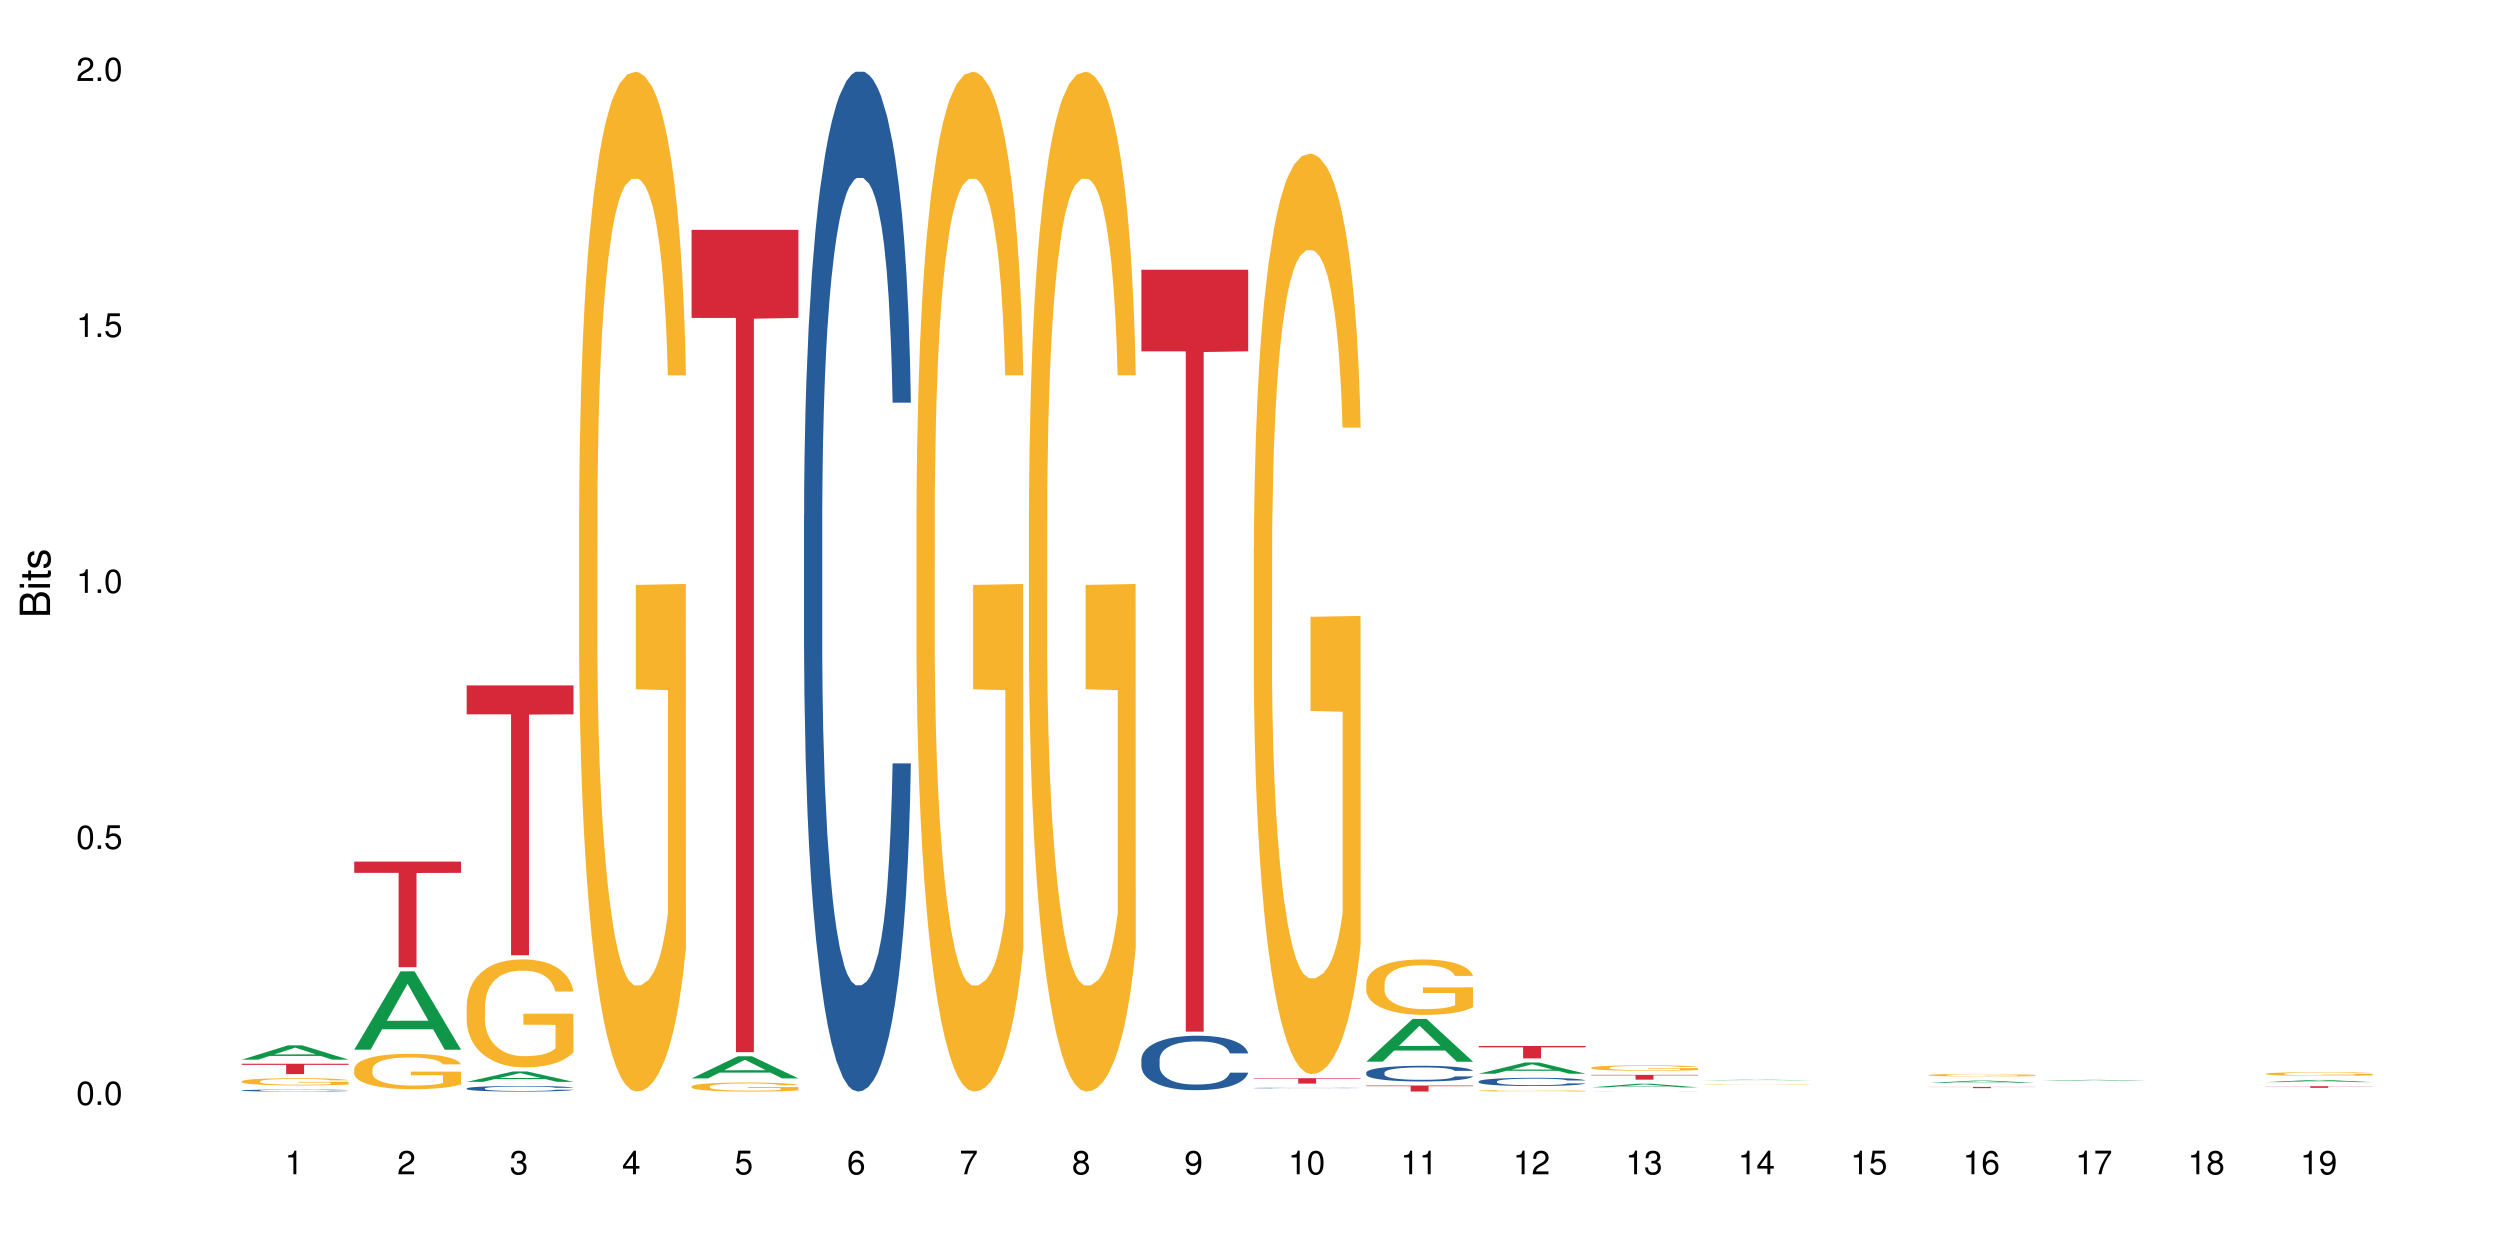 <?xml version="1.0" encoding="UTF-8"?>
<svg xmlns="http://www.w3.org/2000/svg" xmlns:xlink="http://www.w3.org/1999/xlink" width="720pt" height="360pt" viewBox="0 0 720 360" version="1.1">
<defs>
<g>
<symbol overflow="visible" id="glyph0-0">
<path style="stroke:none;" d=""/>
</symbol>
<symbol overflow="visible" id="glyph0-1">
<path style="stroke:none;" d="M 2.641 -6.797 C 2 -6.797 1.422 -6.531 1.078 -6.047 C 0.641 -5.453 0.406 -4.547 0.406 -3.297 C 0.406 -1 1.188 0.219 2.641 0.219 C 4.078 0.219 4.859 -1 4.859 -3.234 C 4.859 -4.562 4.656 -5.438 4.203 -6.047 C 3.844 -6.531 3.281 -6.797 2.641 -6.797 Z M 2.641 -6.047 C 3.547 -6.047 4 -5.125 4 -3.312 C 4 -1.375 3.562 -0.484 2.625 -0.484 C 1.734 -0.484 1.281 -1.422 1.281 -3.281 C 1.281 -5.141 1.734 -6.047 2.641 -6.047 Z M 2.641 -6.047 "/>
</symbol>
<symbol overflow="visible" id="glyph0-2">
<path style="stroke:none;" d="M 1.828 -1 L 0.828 -1 L 0.828 0 L 1.828 0 Z M 1.828 -1 "/>
</symbol>
<symbol overflow="visible" id="glyph0-3">
<path style="stroke:none;" d="M 4.562 -6.797 L 1.062 -6.797 L 0.547 -3.094 L 1.328 -3.094 C 1.719 -3.562 2.047 -3.734 2.578 -3.734 C 3.484 -3.734 4.062 -3.109 4.062 -2.094 C 4.062 -1.125 3.484 -0.531 2.578 -0.531 C 1.828 -0.531 1.375 -0.906 1.188 -1.672 L 0.328 -1.672 C 0.453 -1.109 0.547 -0.844 0.75 -0.594 C 1.125 -0.078 1.828 0.219 2.594 0.219 C 3.969 0.219 4.922 -0.781 4.922 -2.219 C 4.922 -3.562 4.031 -4.484 2.719 -4.484 C 2.25 -4.484 1.859 -4.359 1.469 -4.062 L 1.734 -5.969 L 4.562 -5.969 Z M 4.562 -6.797 "/>
</symbol>
<symbol overflow="visible" id="glyph0-4">
<path style="stroke:none;" d="M 2.484 -4.844 L 2.484 0 L 3.328 0 L 3.328 -6.797 L 2.766 -6.797 C 2.469 -5.75 2.281 -5.609 0.984 -5.453 L 0.984 -4.844 Z M 2.484 -4.844 "/>
</symbol>
<symbol overflow="visible" id="glyph0-5">
<path style="stroke:none;" d="M 4.859 -0.828 L 1.281 -0.828 C 1.359 -1.391 1.672 -1.75 2.5 -2.234 L 3.469 -2.75 C 4.406 -3.266 4.906 -3.969 4.906 -4.812 C 4.906 -5.375 4.672 -5.906 4.266 -6.266 C 3.859 -6.625 3.375 -6.797 2.719 -6.797 C 1.859 -6.797 1.219 -6.5 0.844 -5.922 C 0.609 -5.562 0.5 -5.125 0.484 -4.438 L 1.328 -4.438 C 1.359 -4.906 1.406 -5.188 1.531 -5.406 C 1.75 -5.812 2.188 -6.062 2.703 -6.062 C 3.469 -6.062 4.031 -5.516 4.031 -4.781 C 4.031 -4.25 3.719 -3.797 3.125 -3.438 L 2.234 -2.938 C 0.812 -2.141 0.406 -1.5 0.328 0 L 4.859 0 Z M 4.859 -0.828 "/>
</symbol>
<symbol overflow="visible" id="glyph0-6">
<path style="stroke:none;" d="M 2.125 -3.125 L 2.578 -3.125 C 3.516 -3.125 3.984 -2.703 3.984 -1.891 C 3.984 -1.031 3.469 -0.531 2.578 -0.531 C 1.656 -0.531 1.203 -0.984 1.156 -1.969 L 0.312 -1.969 C 0.344 -1.422 0.438 -1.078 0.609 -0.766 C 0.953 -0.109 1.625 0.219 2.547 0.219 C 3.953 0.219 4.859 -0.609 4.859 -1.906 C 4.859 -2.766 4.516 -3.25 3.703 -3.516 C 4.344 -3.766 4.656 -4.25 4.656 -4.938 C 4.656 -6.109 3.875 -6.797 2.578 -6.797 C 1.203 -6.797 0.484 -6.047 0.453 -4.609 L 1.297 -4.609 C 1.312 -5.016 1.344 -5.25 1.453 -5.453 C 1.641 -5.828 2.062 -6.062 2.594 -6.062 C 3.344 -6.062 3.797 -5.625 3.797 -4.906 C 3.797 -4.422 3.609 -4.141 3.25 -3.984 C 3.016 -3.891 2.719 -3.844 2.125 -3.844 Z M 2.125 -3.125 "/>
</symbol>
<symbol overflow="visible" id="glyph0-7">
<path style="stroke:none;" d="M 3.141 -1.625 L 3.141 0 L 3.984 0 L 3.984 -1.625 L 4.984 -1.625 L 4.984 -2.391 L 3.984 -2.391 L 3.984 -6.797 L 3.359 -6.797 L 0.266 -2.516 L 0.266 -1.625 Z M 3.141 -2.391 L 1 -2.391 L 3.141 -5.359 Z M 3.141 -2.391 "/>
</symbol>
<symbol overflow="visible" id="glyph0-8">
<path style="stroke:none;" d="M 4.781 -5.031 C 4.609 -6.141 3.891 -6.797 2.844 -6.797 C 2.094 -6.797 1.422 -6.438 1.031 -5.828 C 0.609 -5.172 0.406 -4.344 0.406 -3.094 C 0.406 -1.953 0.578 -1.234 0.984 -0.625 C 1.359 -0.078 1.953 0.219 2.703 0.219 C 3.984 0.219 4.922 -0.734 4.922 -2.078 C 4.922 -3.344 4.062 -4.234 2.844 -4.234 C 2.172 -4.234 1.641 -3.969 1.281 -3.469 C 1.281 -5.125 1.828 -6.047 2.797 -6.047 C 3.391 -6.047 3.797 -5.672 3.938 -5.031 Z M 2.734 -3.484 C 3.547 -3.484 4.062 -2.922 4.062 -2 C 4.062 -1.156 3.484 -0.531 2.703 -0.531 C 1.922 -0.531 1.328 -1.188 1.328 -2.047 C 1.328 -2.891 1.906 -3.484 2.734 -3.484 Z M 2.734 -3.484 "/>
</symbol>
<symbol overflow="visible" id="glyph0-9">
<path style="stroke:none;" d="M 4.984 -6.797 L 0.438 -6.797 L 0.438 -5.969 L 4.109 -5.969 C 2.5 -3.656 1.828 -2.234 1.328 0 L 2.219 0 C 2.594 -2.172 3.453 -4.047 4.984 -6.094 Z M 4.984 -6.797 "/>
</symbol>
<symbol overflow="visible" id="glyph0-10">
<path style="stroke:none;" d="M 3.75 -3.578 C 4.453 -4 4.688 -4.344 4.688 -4.984 C 4.688 -6.047 3.844 -6.797 2.641 -6.797 C 1.438 -6.797 0.594 -6.047 0.594 -4.984 C 0.594 -4.359 0.828 -4.016 1.516 -3.578 C 0.734 -3.203 0.359 -2.641 0.359 -1.891 C 0.359 -0.641 1.297 0.219 2.641 0.219 C 3.984 0.219 4.922 -0.641 4.922 -1.875 C 4.922 -2.641 4.531 -3.203 3.75 -3.578 Z M 2.641 -6.047 C 3.359 -6.047 3.812 -5.625 3.812 -4.969 C 3.812 -4.344 3.344 -3.922 2.641 -3.922 C 1.922 -3.922 1.453 -4.344 1.453 -4.984 C 1.453 -5.625 1.922 -6.047 2.641 -6.047 Z M 2.641 -3.203 C 3.484 -3.203 4.062 -2.672 4.062 -1.875 C 4.062 -1.062 3.484 -0.531 2.625 -0.531 C 1.797 -0.531 1.219 -1.078 1.219 -1.875 C 1.219 -2.672 1.797 -3.203 2.641 -3.203 Z M 2.641 -3.203 "/>
</symbol>
<symbol overflow="visible" id="glyph0-11">
<path style="stroke:none;" d="M 0.516 -1.547 C 0.672 -0.438 1.406 0.219 2.438 0.219 C 3.188 0.219 3.859 -0.141 4.266 -0.75 C 4.688 -1.406 4.891 -2.25 4.891 -3.484 C 4.891 -4.625 4.703 -5.359 4.312 -5.953 C 3.938 -6.5 3.344 -6.797 2.594 -6.797 C 1.297 -6.797 0.359 -5.844 0.359 -4.516 C 0.359 -3.25 1.234 -2.344 2.453 -2.344 C 3.094 -2.344 3.562 -2.578 4.016 -3.109 C 4 -1.453 3.469 -0.531 2.5 -0.531 C 1.906 -0.531 1.484 -0.906 1.359 -1.547 Z M 2.578 -6.062 C 3.375 -6.062 3.969 -5.406 3.969 -4.531 C 3.969 -3.688 3.375 -3.094 2.547 -3.094 C 1.734 -3.094 1.234 -3.672 1.234 -4.578 C 1.234 -5.438 1.797 -6.062 2.578 -6.062 Z M 2.578 -6.062 "/>
</symbol>
<symbol overflow="visible" id="glyph1-0">
<path style="stroke:none;" d=""/>
</symbol>
<symbol overflow="visible" id="glyph1-1">
<path style="stroke:none;" d="M 0 -0.953 L 0 -4.891 C 0 -5.719 -0.234 -6.344 -0.734 -6.797 C -1.188 -7.234 -1.812 -7.469 -2.5 -7.469 C -3.547 -7.469 -4.188 -7 -4.625 -5.875 C -4.984 -6.672 -5.641 -7.094 -6.531 -7.094 C -7.156 -7.094 -7.734 -6.859 -8.141 -6.391 C -8.562 -5.938 -8.75 -5.344 -8.75 -4.5 L -8.75 -0.953 Z M -4.984 -2.062 L -7.766 -2.062 L -7.766 -4.219 C -7.766 -4.844 -7.688 -5.203 -7.453 -5.5 C -7.219 -5.812 -6.859 -5.969 -6.375 -5.969 C -5.906 -5.969 -5.531 -5.812 -5.297 -5.5 C -5.062 -5.203 -4.984 -4.844 -4.984 -4.219 Z M -0.984 -2.062 L -4 -2.062 L -4 -4.781 C -4 -5.328 -3.859 -5.688 -3.578 -5.953 C -3.297 -6.219 -2.922 -6.359 -2.484 -6.359 C -2.062 -6.359 -1.688 -6.219 -1.406 -5.953 C -1.109 -5.688 -0.984 -5.328 -0.984 -4.781 Z M -0.984 -2.062 "/>
</symbol>
<symbol overflow="visible" id="glyph1-2">
<path style="stroke:none;" d="M -6.281 -1.797 L -6.281 -0.797 L 0 -0.797 L 0 -1.797 Z M -8.75 -1.797 L -8.75 -0.797 L -7.484 -0.797 L -7.484 -1.797 Z M -8.75 -1.797 "/>
</symbol>
<symbol overflow="visible" id="glyph1-3">
<path style="stroke:none;" d="M -6.281 -3.047 L -6.281 -2.016 L -8.016 -2.016 L -8.016 -1.016 L -6.281 -1.016 L -6.281 -0.172 L -5.469 -0.172 L -5.469 -1.016 L -0.719 -1.016 C -0.078 -1.016 0.281 -1.453 0.281 -2.234 C 0.281 -2.469 0.25 -2.719 0.188 -3.047 L -0.641 -3.047 C -0.609 -2.922 -0.594 -2.766 -0.594 -2.562 C -0.594 -2.141 -0.719 -2.016 -1.156 -2.016 L -5.469 -2.016 L -5.469 -3.047 Z M -6.281 -3.047 "/>
</symbol>
<symbol overflow="visible" id="glyph1-4">
<path style="stroke:none;" d="M -4.531 -5.25 C -5.766 -5.25 -6.469 -4.422 -6.469 -2.969 C -6.469 -1.516 -5.719 -0.562 -4.547 -0.562 C -3.562 -0.562 -3.094 -1.062 -2.734 -2.562 L -2.516 -3.484 C -2.344 -4.188 -2.094 -4.469 -1.625 -4.469 C -1.047 -4.469 -0.641 -3.875 -0.641 -3 C -0.641 -2.453 -0.797 -2 -1.062 -1.75 C -1.25 -1.594 -1.422 -1.531 -1.875 -1.469 L -1.875 -0.406 C -0.422 -0.453 0.281 -1.266 0.281 -2.922 C 0.281 -4.5 -0.5 -5.516 -1.719 -5.516 C -2.656 -5.516 -3.172 -4.984 -3.469 -3.734 L -3.703 -2.766 C -3.891 -1.953 -4.156 -1.609 -4.594 -1.609 C -5.172 -1.609 -5.547 -2.125 -5.547 -2.938 C -5.547 -3.75 -5.203 -4.172 -4.531 -4.203 Z M -4.531 -5.25 "/>
</symbol>
</g>
</defs>
<g id="surface119158">
<rect x="0" y="0" width="720" height="360" style="fill:rgb(100%,100%,100%);fill-opacity:1;stroke:none;"/>
<path style=" stroke:none;fill-rule:nonzero;fill:rgb(6.275%,58.824%,28.235%);fill-opacity:1;" d="M 69.629 305.176 L 69.664 305.172 L 82.973 301.055 L 87.02 301.055 L 100.395 305.18 L 95.695 305.18 L 92.344 304.105 L 77.648 304.105 L 74.363 305.176 L 69.629 305.176 L 79.062 303.66 L 90.996 303.656 L 85.047 301.73 L 84.98 301.727 L 84.914 301.738 L 79.031 303.656 L 79.062 303.66 Z M 69.629 305.176 "/>
<path style=" stroke:none;fill-rule:nonzero;fill:rgb(14.51%,36.078%,60%);fill-opacity:1;" d="M 69.629 314.043 L 69.668 314.043 L 69.668 314.031 L 69.781 314.008 L 70.043 313.984 L 70.305 313.965 L 70.98 313.934 L 71.918 313.906 L 72.895 313.883 L 73.605 313.867 L 74.246 313.855 L 75.707 313.836 L 76.645 313.828 L 77.66 313.82 L 78.898 313.809 L 79.797 313.805 L 81.824 313.797 L 83.324 313.793 L 84.488 313.789 L 87 313.789 L 88.5 313.793 L 89.59 313.797 L 90.789 313.801 L 91.805 313.805 L 93.566 313.816 L 95.145 313.832 L 95.855 313.84 L 96.98 313.855 L 97.844 313.871 L 98.445 313.887 L 99.121 313.906 L 99.719 313.93 L 100.172 313.957 L 100.395 313.98 L 95.145 313.98 L 94.879 313.957 L 94.582 313.941 L 94.016 313.918 L 93.453 313.902 L 92.668 313.887 L 91.953 313.879 L 90.977 313.867 L 90.113 313.863 L 89.215 313.855 L 88.352 313.855 L 86.699 313.852 L 84.074 313.852 L 82.609 313.855 L 81.824 313.859 L 80.699 313.867 L 79.91 313.875 L 78.973 313.887 L 78.332 313.895 L 77.547 313.906 L 76.984 313.918 L 76.344 313.938 L 75.969 313.949 L 75.633 313.965 L 75.332 313.984 L 75.105 314 L 74.957 314.02 L 74.883 314.039 L 74.883 314.121 L 74.957 314.141 L 75.145 314.164 L 75.633 314.195 L 76.344 314.223 L 77.172 314.246 L 77.957 314.262 L 78.41 314.27 L 79.008 314.277 L 79.949 314.289 L 81.297 314.301 L 82.086 314.305 L 83.285 314.309 L 87.641 314.309 L 88.613 314.305 L 89.629 314.301 L 91.016 314.293 L 91.879 314.285 L 92.629 314.273 L 93.566 314.254 L 94.129 314.238 L 94.582 314.219 L 94.918 314.203 L 95.145 314.184 L 100.395 314.184 L 100.172 314.207 L 99.832 314.227 L 99.496 314.242 L 98.969 314.262 L 98.371 314.277 L 97.508 314.293 L 96.793 314.309 L 95.855 314.32 L 94.992 314.332 L 94.055 314.34 L 92.668 314.352 L 91.766 314.355 L 90.789 314.359 L 89.629 314.363 L 88.164 314.367 L 86.59 314.371 L 83.551 314.371 L 82.387 314.367 L 80.848 314.363 L 78.934 314.352 L 77.547 314.344 L 76.457 314.332 L 75.52 314.324 L 74.469 314.309 L 73.117 314.285 L 72.293 314.266 L 71.73 314.25 L 71.094 314.23 L 70.641 314.211 L 70.117 314.184 L 69.742 314.145 L 69.629 314.117 Z M 69.629 314.043 "/>
<path style=" stroke:none;fill-rule:nonzero;fill:rgb(96.863%,70.196%,16.863%);fill-opacity:1;" d="M 69.629 311.414 L 69.668 311.41 L 69.668 311.371 L 69.816 311.285 L 70.191 311.168 L 70.68 311.07 L 71.207 310.992 L 71.543 310.953 L 72.105 310.895 L 72.594 310.855 L 73.832 310.77 L 75.406 310.688 L 76.27 310.652 L 77.246 310.621 L 78.633 310.586 L 79.273 310.57 L 81.223 310.539 L 83.438 310.52 L 85.875 310.516 L 87 310.516 L 88.539 310.523 L 90.641 310.547 L 91.84 310.566 L 92.777 310.586 L 93.754 310.609 L 94.957 310.648 L 96.082 310.691 L 96.98 310.738 L 97.883 310.797 L 98.633 310.859 L 99.27 310.926 L 99.832 311.004 L 100.172 311.07 L 100.395 311.141 L 95.18 311.141 L 94.879 311.07 L 94.543 311.02 L 93.98 310.957 L 93.418 310.91 L 92.855 310.875 L 91.805 310.824 L 90.902 310.793 L 89.777 310.77 L 88.691 310.75 L 87.453 310.738 L 86.699 310.734 L 84.711 310.734 L 82.91 310.75 L 81.859 310.766 L 81.109 310.777 L 80.059 310.809 L 79.422 310.832 L 79.047 310.848 L 77.922 310.906 L 77.172 310.961 L 76.758 310.996 L 76.234 311.055 L 75.859 311.105 L 75.445 311.18 L 75.219 311.238 L 74.918 311.367 L 74.883 311.715 L 74.996 311.785 L 75.219 311.863 L 75.52 311.934 L 75.969 312.008 L 76.422 312.062 L 77.207 312.137 L 77.883 312.188 L 78.41 312.219 L 79.422 312.27 L 79.836 312.289 L 80.809 312.32 L 81.824 312.348 L 83.062 312.371 L 84 312.383 L 85.5 312.395 L 87.414 312.395 L 89.664 312.383 L 91.09 312.367 L 92.066 312.352 L 92.703 312.336 L 93.492 312.316 L 94.055 312.297 L 94.582 312.277 L 95.219 312.242 L 95.219 311.785 L 85.949 311.785 L 85.949 311.57 L 100.359 311.566 L 100.395 312.316 L 99.609 312.367 L 98.633 312.418 L 97.695 312.457 L 96.719 312.488 L 95.332 312.523 L 94.203 312.547 L 92.48 312.574 L 90.902 312.59 L 89.254 312.602 L 87.789 312.609 L 86.062 312.609 L 84.523 312.605 L 82.875 312.594 L 81.562 312.582 L 80.359 312.562 L 79.16 312.535 L 77.66 312.496 L 76.684 312.465 L 75.672 312.422 L 74.656 312.375 L 73.758 312.324 L 73.156 312.285 L 72.555 312.238 L 71.918 312.18 L 71.316 312.113 L 70.867 312.055 L 70.453 311.988 L 70.156 311.926 L 69.855 311.84 L 69.703 311.77 L 69.629 311.711 Z M 69.629 311.414 "/>
<path style=" stroke:none;fill-rule:nonzero;fill:rgb(83.922%,15.686%,22.353%);fill-opacity:1;" d="M 69.629 306.359 L 100.395 306.359 L 100.395 306.68 L 87.574 306.68 L 87.574 309.336 L 82.414 309.336 L 82.414 306.684 L 82.34 306.68 L 69.629 306.68 Z M 69.629 306.359 "/>
<path style=" stroke:none;fill-rule:nonzero;fill:rgb(6.275%,58.824%,28.235%);fill-opacity:1;" d="M 102.016 302.297 L 102.047 302.277 L 115.359 279.738 L 119.402 279.738 L 132.781 302.32 L 128.082 302.32 L 124.727 296.426 L 110.035 296.426 L 106.75 302.297 L 102.016 302.297 L 111.449 293.988 L 123.379 293.965 L 117.43 283.426 L 117.367 283.406 L 117.301 283.469 L 111.414 293.965 L 111.449 293.988 Z M 102.016 302.297 "/>
<path style=" stroke:none;fill-rule:nonzero;fill:rgb(96.863%,70.196%,16.863%);fill-opacity:1;" d="M 102.016 307.863 L 102.051 307.855 L 102.051 307.668 L 102.203 307.25 L 102.578 306.672 L 103.066 306.199 L 103.59 305.824 L 103.93 305.629 L 104.492 305.352 L 104.98 305.145 L 106.219 304.727 L 107.793 304.336 L 108.656 304.168 L 109.633 304.012 L 111.02 303.832 L 111.656 303.77 L 113.609 303.621 L 115.824 303.527 L 118.262 303.5 L 119.387 303.508 L 120.926 303.547 L 123.027 303.648 L 124.227 303.742 L 125.164 303.832 L 126.141 303.953 L 127.34 304.141 L 128.465 304.363 L 129.367 304.586 L 130.266 304.867 L 131.02 305.164 L 131.656 305.492 L 132.219 305.883 L 132.555 306.207 L 132.781 306.531 L 127.566 306.531 L 127.266 306.207 L 126.93 305.957 L 126.367 305.648 L 125.801 305.426 L 125.238 305.25 L 124.188 305.008 L 123.289 304.859 L 122.164 304.727 L 121.074 304.645 L 119.836 304.586 L 119.086 304.57 L 117.098 304.57 L 115.297 304.633 L 114.246 304.707 L 113.496 304.781 L 112.445 304.922 L 111.809 305.035 L 111.434 305.109 L 110.309 305.398 L 109.555 305.656 L 109.145 305.836 L 108.617 306.113 L 108.242 306.363 L 107.832 306.738 L 107.605 307.016 L 107.305 307.648 L 107.27 309.324 L 107.379 309.68 L 107.605 310.059 L 107.906 310.395 L 108.355 310.746 L 108.805 311.02 L 109.594 311.379 L 110.27 311.621 L 110.793 311.781 L 111.809 312.031 L 112.219 312.117 L 113.195 312.285 L 114.207 312.414 L 115.445 312.523 L 116.387 312.582 L 117.887 312.629 L 119.801 312.629 L 122.051 312.57 L 123.477 312.496 L 124.453 312.422 L 125.09 312.359 L 125.879 312.254 L 126.441 312.164 L 126.965 312.059 L 127.605 311.902 L 127.605 309.68 L 118.336 309.668 L 118.336 308.625 L 132.742 308.617 L 132.781 312.254 L 131.992 312.508 L 131.02 312.75 L 130.078 312.934 L 129.105 313.094 L 127.715 313.27 L 126.59 313.383 L 124.863 313.512 L 123.289 313.594 L 121.637 313.652 L 120.176 313.68 L 118.449 313.688 L 116.91 313.668 L 115.258 313.613 L 113.945 313.539 L 112.746 313.445 L 111.547 313.324 L 110.043 313.129 L 109.07 312.973 L 108.055 312.777 L 107.043 312.543 L 106.141 312.293 L 105.543 312.098 L 104.941 311.875 L 104.305 311.594 L 103.703 311.277 L 103.254 310.988 L 102.84 310.664 L 102.539 310.355 L 102.238 309.938 L 102.09 309.602 L 102.016 309.316 Z M 102.016 307.863 "/>
<path style=" stroke:none;fill-rule:nonzero;fill:rgb(83.922%,15.686%,22.353%);fill-opacity:1;" d="M 102.016 248.133 L 132.781 248.133 L 132.781 251.387 L 119.957 251.418 L 119.957 278.559 L 114.801 278.559 L 114.801 251.445 L 114.727 251.387 L 102.016 251.387 Z M 102.016 248.133 "/>
<path style=" stroke:none;fill-rule:nonzero;fill:rgb(6.275%,58.824%,28.235%);fill-opacity:1;" d="M 134.402 311.578 L 134.434 311.574 L 147.746 308.578 L 151.789 308.578 L 165.168 311.582 L 160.465 311.582 L 157.113 310.797 L 142.422 310.797 L 139.133 311.578 L 134.402 311.578 L 143.836 310.473 L 155.766 310.469 L 149.816 309.066 L 149.75 309.066 L 149.684 309.074 L 143.801 310.469 L 143.836 310.473 Z M 134.402 311.578 "/>
<path style=" stroke:none;fill-rule:nonzero;fill:rgb(14.51%,36.078%,60%);fill-opacity:1;" d="M 134.402 313.461 L 134.438 313.461 L 134.438 313.426 L 134.551 313.367 L 134.812 313.297 L 135.074 313.25 L 135.75 313.164 L 136.688 313.078 L 137.664 313.016 L 138.379 312.977 L 139.016 312.945 L 140.48 312.891 L 141.418 312.863 L 142.43 312.84 L 143.668 312.812 L 144.57 312.801 L 146.594 312.777 L 148.094 312.766 L 149.258 312.762 L 151.773 312.762 L 153.273 312.766 L 154.359 312.773 L 155.562 312.785 L 156.574 312.801 L 158.34 312.832 L 159.914 312.871 L 160.629 312.895 L 161.754 312.941 L 162.617 312.984 L 163.215 313.023 L 163.891 313.078 L 164.492 313.145 L 164.941 313.219 L 165.168 313.285 L 159.914 313.285 L 159.652 313.223 L 159.352 313.18 L 158.789 313.117 L 158.227 313.074 L 157.438 313.031 L 156.727 313.004 L 155.75 312.977 L 154.887 312.961 L 153.984 312.945 L 153.125 312.938 L 151.473 312.93 L 148.848 312.93 L 147.383 312.941 L 146.594 312.953 L 145.469 312.973 L 144.68 312.992 L 143.742 313.023 L 143.105 313.047 L 142.316 313.086 L 141.754 313.121 L 141.117 313.168 L 140.742 313.207 L 140.402 313.246 L 140.105 313.297 L 139.879 313.348 L 139.727 313.402 L 139.652 313.453 L 139.652 313.684 L 139.727 313.734 L 139.918 313.797 L 140.402 313.887 L 141.117 313.965 L 141.941 314.027 L 142.73 314.07 L 143.18 314.09 L 143.781 314.113 L 144.719 314.145 L 146.07 314.172 L 146.855 314.184 L 148.059 314.195 L 149.297 314.203 L 150.945 314.203 L 152.41 314.195 L 153.387 314.191 L 154.398 314.18 L 155.785 314.152 L 156.648 314.129 L 157.398 314.102 L 157.965 314.074 L 158.34 314.051 L 158.902 314.004 L 159.352 313.953 L 159.688 313.902 L 159.914 313.852 L 165.168 313.852 L 164.941 313.91 L 164.605 313.969 L 164.266 314.012 L 163.742 314.062 L 163.141 314.109 L 162.277 314.16 L 161.566 314.195 L 160.629 314.23 L 159.766 314.258 L 158.824 314.285 L 157.438 314.312 L 156.539 314.328 L 155.562 314.34 L 154.398 314.352 L 152.934 314.363 L 151.359 314.371 L 149.895 314.371 L 148.32 314.367 L 147.156 314.363 L 145.617 314.348 L 143.707 314.32 L 142.316 314.293 L 141.23 314.266 L 140.293 314.238 L 139.242 314.195 L 137.891 314.133 L 137.066 314.082 L 136.5 314.043 L 135.863 313.984 L 135.414 313.934 L 134.887 313.852 L 134.512 313.746 L 134.402 313.664 Z M 134.402 313.461 "/>
<path style=" stroke:none;fill-rule:nonzero;fill:rgb(96.863%,70.196%,16.863%);fill-opacity:1;" d="M 134.402 289.621 L 134.438 289.59 L 134.438 289.023 L 134.59 287.746 L 134.965 285.984 L 135.449 284.535 L 135.977 283.398 L 136.312 282.805 L 136.875 281.953 L 137.363 281.328 L 138.602 280.051 L 140.18 278.855 L 141.043 278.344 L 142.016 277.863 L 143.406 277.324 L 144.043 277.125 L 145.996 276.668 L 148.207 276.387 L 150.648 276.301 L 151.773 276.328 L 153.312 276.441 L 155.41 276.754 L 156.613 277.039 L 157.551 277.324 L 158.527 277.691 L 159.727 278.262 L 160.852 278.941 L 161.754 279.625 L 162.652 280.477 L 163.402 281.383 L 164.043 282.379 L 164.605 283.57 L 164.941 284.566 L 165.168 285.559 L 159.953 285.559 L 159.652 284.566 L 159.312 283.797 L 158.75 282.859 L 158.188 282.18 L 157.625 281.641 L 156.574 280.902 L 155.676 280.445 L 154.547 280.051 L 153.461 279.793 L 152.223 279.625 L 151.473 279.566 L 149.484 279.566 L 147.684 279.766 L 146.633 279.992 L 145.883 280.219 L 144.832 280.645 L 144.191 280.988 L 143.816 281.215 L 142.691 282.094 L 141.941 282.891 L 141.531 283.43 L 141.004 284.281 L 140.629 285.047 L 140.215 286.184 L 139.992 287.035 L 139.691 288.965 L 139.652 294.078 L 139.766 295.156 L 139.992 296.32 L 140.293 297.344 L 140.742 298.422 L 141.191 299.246 L 141.98 300.355 L 142.656 301.094 L 143.18 301.574 L 144.191 302.344 L 144.605 302.598 L 145.582 303.109 L 146.594 303.508 L 147.832 303.848 L 148.77 304.02 L 150.273 304.16 L 152.184 304.16 L 154.438 303.988 L 155.863 303.762 L 156.836 303.535 L 157.477 303.336 L 158.262 303.023 L 158.824 302.738 L 159.352 302.426 L 159.988 301.945 L 159.988 295.156 L 150.723 295.129 L 150.723 291.949 L 165.129 291.922 L 165.168 303.023 L 164.379 303.789 L 163.402 304.527 L 162.465 305.098 L 161.488 305.578 L 160.102 306.121 L 158.977 306.461 L 157.25 306.859 L 155.676 307.113 L 154.023 307.285 L 152.559 307.367 L 150.836 307.398 L 149.297 307.34 L 147.645 307.172 L 146.332 306.941 L 145.133 306.66 L 143.93 306.289 L 142.43 305.695 L 141.453 305.211 L 140.441 304.613 L 139.43 303.906 L 138.527 303.137 L 137.926 302.543 L 137.328 301.859 L 136.688 301.008 L 136.09 300.043 L 135.641 299.16 L 135.227 298.168 L 134.926 297.23 L 134.625 295.953 L 134.477 294.93 L 134.402 294.051 Z M 134.402 289.621 "/>
<path style=" stroke:none;fill-rule:nonzero;fill:rgb(83.922%,15.686%,22.353%);fill-opacity:1;" d="M 134.402 197.402 L 165.168 197.402 L 165.168 205.723 L 152.344 205.797 L 152.344 275.121 L 147.188 275.121 L 147.188 205.867 L 147.109 205.723 L 134.402 205.723 Z M 134.402 197.402 "/>
<path style=" stroke:none;fill-rule:nonzero;fill:rgb(96.863%,70.196%,16.863%);fill-opacity:1;" d="M 166.785 146.461 L 166.824 146.191 L 166.824 140.828 L 166.973 128.758 L 167.348 112.129 L 167.836 98.449 L 168.363 87.719 L 168.699 82.086 L 169.262 74.039 L 169.75 68.141 L 170.988 56.07 L 172.562 44.805 L 173.426 39.977 L 174.402 35.414 L 175.793 30.32 L 176.43 28.441 L 178.379 24.148 L 180.594 21.469 L 183.031 20.664 L 184.156 20.93 L 185.695 22.004 L 187.797 24.953 L 188.996 27.637 L 189.938 30.32 L 190.91 33.805 L 192.113 39.172 L 193.238 45.609 L 194.137 52.047 L 195.039 60.094 L 195.789 68.676 L 196.426 78.062 L 196.988 89.328 L 197.328 98.715 L 197.551 108.105 L 192.336 108.105 L 192.039 98.715 L 191.699 91.477 L 191.137 82.625 L 190.574 76.188 L 190.012 71.09 L 188.961 64.117 L 188.059 59.824 L 186.934 56.07 L 185.848 53.656 L 184.609 52.047 L 183.859 51.508 L 181.871 51.508 L 180.066 53.387 L 179.02 55.531 L 178.266 57.68 L 177.215 61.703 L 176.578 64.922 L 176.203 67.066 L 175.078 75.383 L 174.328 82.891 L 173.914 87.988 L 173.391 96.035 L 173.016 103.277 L 172.602 114.004 L 172.375 122.051 L 172.078 140.293 L 172.039 188.574 L 172.152 198.766 L 172.375 209.762 L 172.676 219.418 L 173.129 229.609 L 173.578 237.391 L 174.367 247.852 L 175.039 254.824 L 175.566 259.383 L 176.578 266.625 L 176.992 269.039 L 177.969 273.867 L 178.98 277.625 L 180.219 280.844 L 181.156 282.453 L 182.656 283.793 L 184.57 283.793 L 186.82 282.184 L 188.246 280.039 L 189.223 277.891 L 189.859 276.016 L 190.648 273.062 L 191.211 270.383 L 191.738 267.43 L 192.375 262.871 L 192.375 198.766 L 183.105 198.496 L 183.105 168.457 L 197.516 168.188 L 197.551 273.062 L 196.766 280.305 L 195.789 287.281 L 194.852 292.645 L 193.875 297.203 L 192.488 302.301 L 191.363 305.52 L 189.637 309.273 L 188.059 311.688 L 186.41 313.297 L 184.945 314.102 L 183.219 314.371 L 181.684 313.836 L 180.031 312.227 L 178.719 310.078 L 177.516 307.398 L 176.316 303.91 L 174.816 298.277 L 173.84 293.719 L 172.828 288.086 L 171.812 281.379 L 170.914 274.137 L 170.312 268.504 L 169.711 262.066 L 169.074 254.02 L 168.477 244.898 L 168.023 236.586 L 167.613 227.195 L 167.312 218.344 L 167.012 206.277 L 166.859 196.621 L 166.785 188.305 Z M 166.785 146.461 "/>
<path style=" stroke:none;fill-rule:nonzero;fill:rgb(6.275%,58.824%,28.235%);fill-opacity:1;" d="M 199.172 310.582 L 199.203 310.574 L 212.516 304.199 L 216.559 304.199 L 229.938 310.586 L 225.238 310.586 L 221.887 308.918 L 207.191 308.918 L 203.906 310.582 L 199.172 310.582 L 208.605 308.23 L 220.539 308.223 L 214.59 305.242 L 214.523 305.234 L 214.457 305.254 L 208.574 308.223 L 208.605 308.23 Z M 199.172 310.582 "/>
<path style=" stroke:none;fill-rule:nonzero;fill:rgb(96.863%,70.196%,16.863%);fill-opacity:1;" d="M 199.172 312.883 L 199.211 312.879 L 199.211 312.832 L 199.359 312.723 L 199.734 312.578 L 200.223 312.457 L 200.746 312.359 L 201.086 312.312 L 201.648 312.238 L 202.137 312.188 L 203.375 312.078 L 204.949 311.98 L 205.812 311.938 L 206.789 311.898 L 208.176 311.852 L 208.816 311.836 L 210.766 311.797 L 212.98 311.773 L 215.418 311.766 L 216.543 311.77 L 218.082 311.777 L 220.184 311.805 L 221.383 311.828 L 222.32 311.852 L 223.297 311.883 L 224.496 311.93 L 225.625 311.988 L 226.523 312.043 L 227.426 312.117 L 228.176 312.191 L 228.812 312.273 L 229.375 312.375 L 229.715 312.457 L 229.938 312.543 L 224.723 312.543 L 224.422 312.457 L 224.086 312.395 L 223.523 312.316 L 222.961 312.258 L 222.398 312.215 L 221.348 312.152 L 220.445 312.113 L 219.32 312.078 L 218.23 312.059 L 216.992 312.043 L 216.242 312.039 L 214.254 312.039 L 212.453 312.055 L 211.402 312.074 L 210.652 312.094 L 209.602 312.129 L 208.965 312.16 L 208.59 312.176 L 207.465 312.25 L 206.715 312.316 L 206.301 312.363 L 205.773 312.434 L 205.398 312.5 L 204.988 312.594 L 204.762 312.664 L 204.461 312.828 L 204.426 313.254 L 204.539 313.344 L 204.762 313.441 L 205.062 313.527 L 205.512 313.617 L 205.965 313.688 L 206.75 313.781 L 207.426 313.844 L 207.953 313.883 L 208.965 313.945 L 209.379 313.969 L 210.352 314.012 L 211.367 314.043 L 212.605 314.074 L 213.543 314.086 L 215.043 314.098 L 216.957 314.098 L 219.207 314.086 L 220.633 314.066 L 221.609 314.047 L 222.246 314.031 L 223.035 314.004 L 223.598 313.98 L 224.121 313.953 L 224.762 313.914 L 224.762 313.344 L 215.492 313.344 L 215.492 313.078 L 229.902 313.074 L 229.938 314.004 L 229.148 314.07 L 228.176 314.129 L 227.238 314.18 L 226.262 314.219 L 224.871 314.262 L 223.746 314.293 L 222.023 314.324 L 220.445 314.348 L 218.793 314.359 L 217.332 314.367 L 215.605 314.371 L 214.066 314.367 L 212.418 314.352 L 211.102 314.332 L 209.902 314.309 L 208.703 314.277 L 207.199 314.227 L 206.227 314.188 L 205.211 314.137 L 204.199 314.078 L 203.301 314.016 L 202.699 313.965 L 202.098 313.906 L 201.461 313.836 L 200.859 313.754 L 200.41 313.68 L 199.996 313.598 L 199.695 313.52 L 199.398 313.41 L 199.246 313.328 L 199.172 313.254 Z M 199.172 312.883 "/>
<path style=" stroke:none;fill-rule:nonzero;fill:rgb(83.922%,15.686%,22.353%);fill-opacity:1;" d="M 199.172 66.211 L 229.938 66.211 L 229.938 91.559 L 217.117 91.781 L 217.117 303.02 L 211.957 303.02 L 211.957 92.004 L 211.883 91.559 L 199.172 91.559 Z M 199.172 66.211 "/>
<path style=" stroke:none;fill-rule:nonzero;fill:rgb(14.51%,36.078%,60%);fill-opacity:1;" d="M 231.559 148.457 L 231.594 148.188 L 231.594 141.742 L 231.707 131.543 L 231.969 118.656 L 232.234 109.797 L 232.91 93.957 L 233.848 78.652 L 234.82 66.84 L 235.535 59.859 L 236.172 54.492 L 237.637 44.559 L 238.574 39.457 L 239.586 34.891 L 240.824 30.328 L 241.727 27.645 L 243.75 23.348 L 245.254 21.469 L 246.414 20.664 L 248.93 20.664 L 250.43 21.738 L 251.52 23.078 L 252.719 25.227 L 253.73 27.645 L 255.496 33.551 L 257.07 41.066 L 257.785 45.363 L 258.91 53.684 L 259.773 61.738 L 260.371 68.719 L 261.047 78.652 L 261.648 90.734 L 262.098 104.426 L 262.324 115.969 L 257.07 115.969 L 256.809 105.23 L 256.508 96.91 L 255.945 85.902 L 255.383 78.117 L 254.594 70.332 L 253.883 65.23 L 252.906 60.129 L 252.043 56.906 L 251.145 54.492 L 250.281 52.879 L 248.629 51.27 L 246.715 51.27 L 246.004 51.805 L 244.539 53.953 L 243.75 55.832 L 242.625 59.59 L 241.84 63.082 L 240.898 68.449 L 240.262 73.016 L 239.473 79.996 L 238.91 86.172 L 238.273 95.031 L 237.898 101.742 L 237.562 109.258 L 237.262 118.117 L 237.035 127.516 L 236.887 137.449 L 236.809 147.113 L 236.809 188.727 L 236.887 198.391 L 237.074 209.668 L 237.562 226.043 L 238.273 240.273 L 239.098 251.547 L 239.887 259.602 L 240.336 263.359 L 240.938 267.656 L 241.875 273.027 L 243.227 278.395 L 244.016 280.543 L 245.215 282.691 L 246.453 283.766 L 248.105 283.766 L 249.566 282.691 L 250.543 281.348 L 251.555 279.199 L 252.945 274.637 L 253.809 270.34 L 254.559 265.242 L 255.121 260.141 L 255.496 255.844 L 256.059 247.52 L 256.508 238.395 L 256.848 228.996 L 257.07 219.867 L 262.324 219.867 L 262.098 230.609 L 261.762 241.078 L 261.422 248.863 L 260.898 258.262 L 260.297 266.582 L 259.434 275.98 L 258.723 282.152 L 257.785 288.867 L 256.922 293.969 L 255.984 298.531 L 254.594 303.898 L 253.695 306.586 L 252.719 309 L 251.555 311.148 L 250.094 313.027 L 248.516 314.102 L 247.055 314.371 L 245.477 313.832 L 244.312 312.762 L 242.777 310.344 L 240.863 305.512 L 239.473 300.41 L 238.387 295.309 L 237.449 289.941 L 236.398 282.691 L 235.047 270.879 L 234.223 261.75 L 233.66 254.234 L 233.02 243.762 L 232.57 234.367 L 232.047 219.332 L 231.672 200.27 L 231.559 185.504 Z M 231.559 148.457 "/>
<path style=" stroke:none;fill-rule:nonzero;fill:rgb(96.863%,70.196%,16.863%);fill-opacity:1;" d="M 263.941 146.461 L 263.98 146.191 L 263.98 140.828 L 264.129 128.758 L 264.508 112.129 L 264.992 98.449 L 265.52 87.719 L 265.855 82.086 L 266.418 74.039 L 266.906 68.141 L 268.145 56.07 L 269.723 44.805 L 270.586 39.977 L 271.559 35.414 L 272.949 30.32 L 273.586 28.441 L 275.535 24.148 L 277.75 21.469 L 280.188 20.664 L 281.316 20.93 L 282.852 22.004 L 284.953 24.953 L 286.156 27.637 L 287.094 30.32 L 288.07 33.805 L 289.27 39.172 L 290.395 45.609 L 291.297 52.047 L 292.195 60.094 L 292.945 68.676 L 293.582 78.062 L 294.148 89.328 L 294.484 98.715 L 294.711 108.105 L 289.496 108.105 L 289.195 98.715 L 288.855 91.477 L 288.293 82.625 L 287.73 76.188 L 287.168 71.09 L 286.117 64.117 L 285.219 59.824 L 284.09 56.07 L 283.004 53.656 L 281.766 52.047 L 281.016 51.508 L 279.027 51.508 L 277.227 53.387 L 276.176 55.531 L 275.426 57.68 L 274.375 61.703 L 273.734 64.922 L 273.359 67.066 L 272.234 75.383 L 271.484 82.891 L 271.07 87.988 L 270.547 96.035 L 270.172 103.277 L 269.758 114.004 L 269.535 122.051 L 269.234 140.293 L 269.195 188.574 L 269.309 198.766 L 269.535 209.762 L 269.832 219.418 L 270.285 229.609 L 270.734 237.391 L 271.523 247.852 L 272.199 254.824 L 272.723 259.383 L 273.734 266.625 L 274.148 269.039 L 275.125 273.867 L 276.137 277.625 L 277.375 280.844 L 278.312 282.453 L 279.812 283.793 L 281.727 283.793 L 283.98 282.184 L 285.406 280.039 L 286.379 277.891 L 287.02 276.016 L 287.805 273.062 L 288.367 270.383 L 288.895 267.43 L 289.531 262.871 L 289.531 198.766 L 280.266 198.496 L 280.266 168.457 L 294.672 168.188 L 294.711 273.062 L 293.922 280.305 L 292.945 287.281 L 292.008 292.645 L 291.031 297.203 L 289.645 302.301 L 288.52 305.52 L 286.793 309.273 L 285.219 311.688 L 283.566 313.297 L 282.102 314.102 L 280.375 314.371 L 278.84 313.836 L 277.188 312.227 L 275.875 310.078 L 274.672 307.398 L 273.473 303.91 L 271.973 298.277 L 270.996 293.719 L 269.984 288.086 L 268.973 281.379 L 268.07 274.137 L 267.469 268.504 L 266.871 262.066 L 266.23 254.02 L 265.633 244.898 L 265.18 236.586 L 264.77 227.195 L 264.469 218.344 L 264.168 206.277 L 264.02 196.621 L 263.941 188.305 Z M 263.941 146.461 "/>
<path style=" stroke:none;fill-rule:nonzero;fill:rgb(96.863%,70.196%,16.863%);fill-opacity:1;" d="M 296.328 146.461 L 296.367 146.191 L 296.367 140.828 L 296.516 128.758 L 296.891 112.129 L 297.379 98.449 L 297.906 87.719 L 298.242 82.086 L 298.805 74.039 L 299.293 68.141 L 300.531 56.07 L 302.105 44.805 L 302.969 39.977 L 303.945 35.414 L 305.332 30.32 L 305.973 28.441 L 307.922 24.148 L 310.137 21.469 L 312.574 20.664 L 313.699 20.93 L 315.238 22.004 L 317.34 24.953 L 318.539 27.637 L 319.48 30.32 L 320.453 33.805 L 321.656 39.172 L 322.781 45.609 L 323.68 52.047 L 324.582 60.094 L 325.332 68.676 L 325.969 78.062 L 326.531 89.328 L 326.871 98.715 L 327.094 108.105 L 321.879 108.105 L 321.578 98.715 L 321.242 91.477 L 320.68 82.625 L 320.117 76.188 L 319.555 71.09 L 318.504 64.117 L 317.602 59.824 L 316.477 56.07 L 315.391 53.656 L 314.152 52.047 L 313.398 51.508 L 311.41 51.508 L 309.609 53.387 L 308.559 55.531 L 307.809 57.68 L 306.758 61.703 L 306.121 64.922 L 305.746 67.066 L 304.621 75.383 L 303.871 82.891 L 303.457 87.988 L 302.934 96.035 L 302.559 103.277 L 302.145 114.004 L 301.918 122.051 L 301.617 140.293 L 301.582 188.574 L 301.695 198.766 L 301.918 209.762 L 302.219 219.418 L 302.668 229.609 L 303.121 237.391 L 303.906 247.852 L 304.582 254.824 L 305.109 259.383 L 306.121 266.625 L 306.535 269.039 L 307.508 273.867 L 308.523 277.625 L 309.762 280.844 L 310.699 282.453 L 312.199 283.793 L 314.113 283.793 L 316.363 282.184 L 317.789 280.039 L 318.766 277.891 L 319.402 276.016 L 320.191 273.062 L 320.754 270.383 L 321.281 267.43 L 321.918 262.871 L 321.918 198.766 L 312.648 198.496 L 312.648 168.457 L 327.059 168.188 L 327.094 273.062 L 326.309 280.305 L 325.332 287.281 L 324.395 292.645 L 323.418 297.203 L 322.031 302.301 L 320.906 305.52 L 319.18 309.273 L 317.602 311.688 L 315.953 313.297 L 314.488 314.102 L 312.762 314.371 L 311.223 313.836 L 309.574 312.227 L 308.262 310.078 L 307.059 307.398 L 305.859 303.91 L 304.359 298.277 L 303.383 293.719 L 302.371 288.086 L 301.355 281.379 L 300.457 274.137 L 299.855 268.504 L 299.254 262.066 L 298.617 254.02 L 298.016 244.898 L 297.566 236.586 L 297.152 227.195 L 296.855 218.344 L 296.555 206.277 L 296.402 196.621 L 296.328 188.305 Z M 296.328 146.461 "/>
<path style=" stroke:none;fill-rule:nonzero;fill:rgb(14.51%,36.078%,60%);fill-opacity:1;" d="M 328.715 305.121 L 328.75 305.105 L 328.75 304.762 L 328.863 304.219 L 329.129 303.531 L 329.391 303.059 L 330.066 302.211 L 331.004 301.395 L 331.98 300.766 L 332.691 300.395 L 333.328 300.105 L 334.793 299.578 L 335.73 299.305 L 336.742 299.062 L 337.98 298.816 L 338.883 298.676 L 340.91 298.445 L 342.41 298.344 L 343.574 298.301 L 346.086 298.301 L 347.586 298.359 L 348.676 298.43 L 349.875 298.547 L 350.887 298.676 L 352.652 298.988 L 354.227 299.391 L 354.941 299.621 L 356.066 300.062 L 356.93 300.492 L 357.531 300.867 L 358.203 301.395 L 358.805 302.039 L 359.254 302.77 L 359.48 303.387 L 354.227 303.387 L 353.965 302.812 L 353.664 302.371 L 353.102 301.781 L 352.539 301.367 L 351.75 300.953 L 351.039 300.68 L 350.062 300.406 L 349.199 300.234 L 348.301 300.105 L 347.438 300.02 L 345.785 299.934 L 343.871 299.934 L 343.16 299.965 L 341.695 300.078 L 340.91 300.18 L 339.781 300.379 L 338.996 300.566 L 338.059 300.852 L 337.418 301.094 L 336.633 301.469 L 336.066 301.797 L 335.43 302.27 L 335.055 302.629 L 334.719 303.027 L 334.418 303.5 L 334.191 304.004 L 334.043 304.531 L 333.969 305.047 L 333.969 307.266 L 334.043 307.781 L 334.23 308.383 L 334.719 309.258 L 335.43 310.016 L 336.258 310.617 L 337.043 311.047 L 337.492 311.25 L 338.094 311.477 L 339.031 311.766 L 340.383 312.051 L 341.172 312.164 L 342.371 312.281 L 343.609 312.336 L 345.262 312.336 L 346.723 312.281 L 347.699 312.207 L 348.711 312.094 L 350.102 311.852 L 350.965 311.621 L 351.715 311.348 L 352.277 311.078 L 352.652 310.848 L 353.215 310.402 L 353.664 309.918 L 354.004 309.414 L 354.227 308.93 L 359.48 308.93 L 359.254 309.5 L 358.918 310.059 L 358.582 310.477 L 358.055 310.977 L 357.453 311.422 L 356.59 311.922 L 355.879 312.25 L 354.941 312.609 L 354.078 312.883 L 353.141 313.125 L 351.75 313.41 L 350.852 313.555 L 349.875 313.684 L 348.711 313.797 L 347.25 313.898 L 345.672 313.957 L 344.211 313.969 L 342.633 313.941 L 341.473 313.883 L 339.934 313.754 L 338.02 313.496 L 336.633 313.227 L 335.543 312.953 L 334.605 312.668 L 333.555 312.281 L 332.203 311.648 L 331.379 311.164 L 330.816 310.762 L 330.176 310.203 L 329.727 309.703 L 329.203 308.898 L 328.828 307.883 L 328.715 307.094 Z M 328.715 305.121 "/>
<path style=" stroke:none;fill-rule:nonzero;fill:rgb(83.922%,15.686%,22.353%);fill-opacity:1;" d="M 328.715 77.691 L 359.48 77.691 L 359.48 101.18 L 346.66 101.387 L 346.66 297.121 L 341.5 297.121 L 341.5 101.594 L 341.426 101.18 L 328.715 101.18 Z M 328.715 77.691 "/>
<path style=" stroke:none;fill-rule:nonzero;fill:rgb(14.51%,36.078%,60%);fill-opacity:1;" d="M 361.102 313.348 L 361.137 313.348 L 361.137 313.344 L 361.25 313.336 L 361.773 313.32 L 362.449 313.312 L 363.391 313.301 L 364.363 313.293 L 365.078 313.289 L 365.715 313.285 L 367.18 313.277 L 368.117 313.273 L 369.129 313.273 L 370.367 313.27 L 371.27 313.266 L 373.293 313.266 L 374.793 313.262 L 379.973 313.262 L 381.062 313.266 L 383.273 313.266 L 385.039 313.27 L 386.613 313.277 L 387.328 313.277 L 388.453 313.285 L 389.316 313.289 L 389.914 313.293 L 390.59 313.301 L 391.191 313.309 L 391.641 313.316 L 391.867 313.324 L 386.613 313.324 L 386.352 313.316 L 386.051 313.312 L 385.488 313.305 L 384.926 313.301 L 384.137 313.297 L 383.426 313.293 L 382.449 313.289 L 381.586 313.285 L 379.824 313.285 L 378.172 313.281 L 375.547 313.281 L 374.082 313.285 L 373.293 313.285 L 372.168 313.289 L 371.379 313.289 L 370.441 313.293 L 369.805 313.297 L 369.016 313.301 L 368.453 313.305 L 367.816 313.312 L 367.441 313.316 L 367.102 313.32 L 366.805 313.328 L 366.578 313.332 L 366.43 313.34 L 366.352 313.344 L 366.352 313.371 L 366.43 313.379 L 366.617 313.387 L 367.102 313.398 L 367.816 313.406 L 368.641 313.414 L 369.43 313.418 L 369.879 313.422 L 370.48 313.426 L 371.418 313.43 L 372.77 313.434 L 381.098 313.434 L 382.488 313.43 L 383.348 313.426 L 384.102 313.422 L 384.664 313.422 L 385.039 313.418 L 385.602 313.41 L 386.051 313.406 L 386.387 313.398 L 386.613 313.395 L 391.867 313.395 L 391.641 313.402 L 391.305 313.406 L 390.965 313.414 L 390.441 313.418 L 389.84 313.426 L 388.977 313.43 L 388.266 313.434 L 387.328 313.438 L 386.465 313.441 L 385.527 313.445 L 384.137 313.449 L 383.238 313.449 L 382.262 313.453 L 379.637 313.453 L 378.059 313.457 L 375.02 313.457 L 373.855 313.453 L 372.32 313.453 L 370.406 313.449 L 369.016 313.445 L 367.93 313.441 L 366.992 313.441 L 365.941 313.434 L 364.59 313.426 L 363.766 313.422 L 363.199 313.418 L 362.562 313.41 L 362.113 313.402 L 361.586 313.395 L 361.211 313.379 L 361.102 313.371 Z M 361.102 313.348 "/>
<path style=" stroke:none;fill-rule:nonzero;fill:rgb(96.863%,70.196%,16.863%);fill-opacity:1;" d="M 361.102 157.777 L 361.137 157.535 L 361.137 152.695 L 361.289 141.801 L 361.664 126.789 L 362.152 114.441 L 362.676 104.758 L 363.012 99.672 L 363.578 92.41 L 364.062 87.082 L 365.301 76.188 L 366.879 66.02 L 367.742 61.664 L 368.715 57.547 L 370.105 52.945 L 370.742 51.254 L 372.695 47.379 L 374.906 44.957 L 377.348 44.23 L 378.473 44.473 L 380.012 45.441 L 382.109 48.105 L 383.312 50.527 L 384.25 52.945 L 385.227 56.094 L 386.426 60.938 L 387.551 66.746 L 388.453 72.559 L 389.352 79.82 L 390.102 87.566 L 390.742 96.043 L 391.305 106.211 L 391.641 114.684 L 391.867 123.156 L 386.652 123.156 L 386.352 114.684 L 386.012 108.148 L 385.449 100.156 L 384.887 94.348 L 384.324 89.746 L 383.273 83.453 L 382.375 79.578 L 381.25 76.188 L 380.16 74.012 L 378.922 72.559 L 378.172 72.074 L 376.184 72.074 L 374.383 73.77 L 373.332 75.703 L 372.582 77.641 L 371.531 81.273 L 370.895 84.18 L 370.516 86.117 L 369.391 93.621 L 368.641 100.398 L 368.23 105 L 367.703 112.262 L 367.328 118.801 L 366.914 128.484 L 366.691 135.746 L 366.391 152.211 L 366.352 195.789 L 366.465 204.988 L 366.691 214.918 L 366.992 223.633 L 367.441 232.832 L 367.891 239.852 L 368.68 249.297 L 369.355 255.59 L 369.879 259.707 L 370.895 266.242 L 371.305 268.422 L 372.281 272.781 L 373.293 276.168 L 374.531 279.074 L 375.469 280.527 L 376.973 281.738 L 378.883 281.738 L 381.137 280.285 L 382.562 278.348 L 383.535 276.41 L 384.176 274.715 L 384.961 272.055 L 385.527 269.633 L 386.051 266.969 L 386.688 262.852 L 386.688 204.988 L 377.422 204.746 L 377.422 177.633 L 391.828 177.391 L 391.867 272.055 L 391.078 278.59 L 390.102 284.887 L 389.164 289.727 L 388.188 293.844 L 386.801 298.441 L 385.676 301.348 L 383.949 304.738 L 382.375 306.918 L 380.723 308.371 L 379.258 309.094 L 377.535 309.336 L 375.996 308.855 L 374.344 307.402 L 373.031 305.465 L 371.832 303.043 L 370.629 299.895 L 369.129 294.812 L 368.152 290.695 L 367.141 285.609 L 366.129 279.559 L 365.227 273.023 L 364.625 267.938 L 364.027 262.129 L 363.391 254.863 L 362.789 246.633 L 362.34 239.125 L 361.926 230.652 L 361.625 222.664 L 361.324 211.77 L 361.176 203.055 L 361.102 195.547 Z M 361.102 157.777 "/>
<path style=" stroke:none;fill-rule:nonzero;fill:rgb(83.922%,15.686%,22.353%);fill-opacity:1;" d="M 361.102 310.516 L 391.867 310.516 L 391.867 310.684 L 379.043 310.688 L 379.043 312.082 L 373.887 312.082 L 373.887 310.688 L 373.809 310.684 L 361.102 310.684 Z M 361.102 310.516 "/>
<path style=" stroke:none;fill-rule:nonzero;fill:rgb(6.275%,58.824%,28.235%);fill-opacity:1;" d="M 393.484 305.762 L 393.52 305.75 L 406.832 293.457 L 410.875 293.457 L 424.254 305.773 L 419.551 305.773 L 416.199 302.559 L 401.508 302.559 L 398.219 305.762 L 393.484 305.762 L 402.918 301.227 L 414.852 301.215 L 408.902 295.469 L 408.836 295.457 L 408.77 295.492 L 402.887 301.215 L 402.918 301.227 Z M 393.484 305.762 "/>
<path style=" stroke:none;fill-rule:nonzero;fill:rgb(14.51%,36.078%,60%);fill-opacity:1;" d="M 393.484 308.914 L 393.523 308.91 L 393.523 308.809 L 393.637 308.652 L 393.898 308.457 L 394.16 308.32 L 394.836 308.078 L 395.773 307.84 L 396.75 307.66 L 397.461 307.555 L 398.102 307.473 L 399.562 307.316 L 400.5 307.238 L 401.516 307.168 L 402.754 307.102 L 403.652 307.059 L 405.68 306.992 L 407.18 306.965 L 408.344 306.953 L 410.855 306.953 L 412.359 306.969 L 413.445 306.988 L 414.648 307.023 L 415.66 307.059 L 417.422 307.148 L 419 307.266 L 419.711 307.332 L 420.836 307.457 L 421.699 307.582 L 422.301 307.688 L 422.977 307.84 L 423.578 308.027 L 424.027 308.238 L 424.254 308.414 L 419 308.414 L 418.738 308.25 L 418.438 308.121 L 417.875 307.953 L 417.312 307.832 L 416.523 307.715 L 415.809 307.637 L 414.836 307.559 L 413.973 307.508 L 413.07 307.473 L 412.207 307.445 L 410.559 307.422 L 408.645 307.422 L 407.93 307.43 L 406.469 307.461 L 405.68 307.492 L 404.555 307.551 L 403.766 307.602 L 402.828 307.684 L 402.191 307.754 L 401.402 307.863 L 400.84 307.957 L 400.203 308.094 L 399.828 308.195 L 399.488 308.312 L 399.188 308.449 L 398.965 308.59 L 398.812 308.746 L 398.738 308.895 L 398.738 309.531 L 398.812 309.68 L 399 309.852 L 399.488 310.105 L 400.203 310.324 L 401.027 310.496 L 401.816 310.621 L 402.266 310.676 L 402.867 310.742 L 403.805 310.824 L 405.156 310.906 L 405.941 310.941 L 407.145 310.973 L 408.383 310.992 L 410.031 310.992 L 411.496 310.973 L 412.473 310.953 L 413.484 310.922 L 414.871 310.852 L 415.734 310.785 L 416.484 310.707 L 417.047 310.629 L 417.422 310.562 L 417.984 310.434 L 418.438 310.293 L 418.773 310.148 L 419 310.008 L 424.254 310.008 L 424.027 310.176 L 423.688 310.336 L 423.352 310.453 L 422.828 310.598 L 422.227 310.727 L 421.363 310.871 L 420.648 310.965 L 419.711 311.07 L 418.848 311.148 L 417.91 311.219 L 416.523 311.301 L 415.621 311.34 L 414.648 311.379 L 413.484 311.41 L 412.02 311.441 L 410.445 311.457 L 408.98 311.461 L 407.406 311.453 L 406.242 311.438 L 404.703 311.398 L 402.789 311.324 L 401.402 311.246 L 400.312 311.168 L 399.375 311.086 L 398.324 310.973 L 396.977 310.793 L 396.148 310.652 L 395.586 310.535 L 394.949 310.375 L 394.5 310.23 L 393.973 310 L 393.598 309.707 L 393.484 309.48 Z M 393.484 308.914 "/>
<path style=" stroke:none;fill-rule:nonzero;fill:rgb(96.863%,70.196%,16.863%);fill-opacity:1;" d="M 393.484 283.16 L 393.523 283.145 L 393.523 282.852 L 393.672 282.199 L 394.047 281.293 L 394.535 280.551 L 395.062 279.969 L 395.398 279.664 L 395.961 279.227 L 396.449 278.906 L 397.688 278.25 L 399.266 277.637 L 400.125 277.375 L 401.102 277.129 L 402.492 276.852 L 403.129 276.75 L 405.078 276.516 L 407.293 276.371 L 409.73 276.328 L 410.855 276.34 L 412.395 276.398 L 414.496 276.559 L 415.699 276.707 L 416.637 276.852 L 417.609 277.039 L 418.812 277.332 L 419.938 277.68 L 420.836 278.031 L 421.738 278.469 L 422.488 278.934 L 423.125 279.445 L 423.688 280.055 L 424.027 280.566 L 424.254 281.074 L 419.035 281.074 L 418.738 280.566 L 418.398 280.172 L 417.836 279.691 L 417.273 279.344 L 416.711 279.066 L 415.66 278.688 L 414.758 278.453 L 413.633 278.25 L 412.547 278.117 L 411.309 278.031 L 410.559 278.004 L 408.57 278.004 L 406.77 278.105 L 405.719 278.219 L 404.965 278.336 L 403.918 278.555 L 403.277 278.73 L 402.902 278.848 L 401.777 279.297 L 401.027 279.707 L 400.613 279.984 L 400.09 280.422 L 399.715 280.812 L 399.301 281.395 L 399.074 281.832 L 398.777 282.824 L 398.738 285.445 L 398.852 286 L 399.074 286.598 L 399.375 287.121 L 399.828 287.676 L 400.277 288.098 L 401.066 288.664 L 401.738 289.043 L 402.266 289.293 L 403.277 289.684 L 403.691 289.816 L 404.668 290.078 L 405.68 290.281 L 406.918 290.457 L 407.855 290.543 L 409.355 290.617 L 411.27 290.617 L 413.52 290.531 L 414.945 290.414 L 415.922 290.297 L 416.559 290.195 L 417.348 290.035 L 417.91 289.891 L 418.438 289.73 L 419.074 289.48 L 419.074 286 L 409.809 285.984 L 409.809 284.355 L 424.215 284.34 L 424.254 290.035 L 423.465 290.43 L 422.488 290.809 L 421.551 291.098 L 420.574 291.348 L 419.188 291.621 L 418.062 291.797 L 416.336 292 L 414.758 292.133 L 413.109 292.219 L 411.645 292.266 L 409.918 292.277 L 408.383 292.25 L 406.73 292.16 L 405.418 292.047 L 404.215 291.898 L 403.016 291.711 L 401.516 291.406 L 400.539 291.156 L 399.527 290.852 L 398.512 290.488 L 397.613 290.094 L 397.012 289.789 L 396.414 289.438 L 395.773 289 L 395.176 288.504 L 394.723 288.055 L 394.312 287.543 L 394.012 287.062 L 393.711 286.406 L 393.562 285.883 L 393.484 285.43 Z M 393.484 283.16 "/>
<path style=" stroke:none;fill-rule:nonzero;fill:rgb(83.922%,15.686%,22.353%);fill-opacity:1;" d="M 393.484 312.641 L 424.254 312.641 L 424.254 312.824 L 411.43 312.828 L 411.43 314.371 L 406.27 314.371 L 406.27 312.828 L 406.195 312.824 L 393.484 312.824 Z M 393.484 312.641 "/>
<path style=" stroke:none;fill-rule:nonzero;fill:rgb(6.275%,58.824%,28.235%);fill-opacity:1;" d="M 425.871 309.227 L 425.902 309.227 L 439.215 305.996 L 443.258 305.996 L 456.637 309.23 L 451.938 309.23 L 448.586 308.387 L 433.891 308.387 L 430.605 309.227 L 425.871 309.227 L 435.305 308.035 L 447.238 308.035 L 441.289 306.523 L 441.223 306.52 L 441.156 306.531 L 435.273 308.035 L 435.305 308.035 Z M 425.871 309.227 "/>
<path style=" stroke:none;fill-rule:nonzero;fill:rgb(14.51%,36.078%,60%);fill-opacity:1;" d="M 425.871 311.441 L 425.91 311.438 L 425.91 311.387 L 426.02 311.305 L 426.285 311.199 L 426.547 311.129 L 427.223 311 L 428.16 310.879 L 429.137 310.781 L 429.848 310.727 L 430.484 310.684 L 431.949 310.602 L 432.887 310.562 L 433.902 310.523 L 435.141 310.488 L 436.039 310.465 L 438.066 310.434 L 439.566 310.418 L 440.73 310.41 L 443.242 310.41 L 444.742 310.418 L 445.832 310.43 L 447.031 310.449 L 448.047 310.465 L 449.809 310.516 L 451.387 310.574 L 452.098 310.609 L 453.223 310.676 L 454.086 310.742 L 454.688 310.797 L 455.363 310.879 L 455.961 310.977 L 456.414 311.086 L 456.637 311.18 L 451.387 311.18 L 451.121 311.094 L 450.82 311.023 L 450.258 310.938 L 449.695 310.875 L 448.91 310.812 L 448.195 310.77 L 447.219 310.73 L 446.355 310.703 L 445.457 310.684 L 444.594 310.672 L 442.941 310.656 L 441.031 310.656 L 440.316 310.66 L 438.852 310.68 L 438.066 310.695 L 436.941 310.723 L 436.152 310.754 L 435.215 310.797 L 434.574 310.832 L 433.789 310.891 L 433.227 310.938 L 432.586 311.012 L 432.211 311.062 L 431.875 311.125 L 431.574 311.195 L 431.348 311.273 L 431.199 311.352 L 431.125 311.43 L 431.125 311.766 L 431.199 311.844 L 431.387 311.934 L 431.875 312.066 L 432.586 312.18 L 433.414 312.273 L 434.199 312.336 L 434.652 312.367 L 435.25 312.402 L 436.188 312.445 L 437.539 312.488 L 438.328 312.504 L 439.527 312.523 L 440.766 312.531 L 442.418 312.531 L 443.879 312.523 L 444.855 312.512 L 445.871 312.496 L 447.258 312.457 L 448.121 312.422 L 448.871 312.383 L 449.434 312.34 L 449.809 312.305 L 450.371 312.238 L 450.82 312.164 L 451.16 312.09 L 451.387 312.016 L 456.637 312.016 L 456.414 312.102 L 456.074 312.188 L 455.738 312.25 L 455.211 312.324 L 454.613 312.395 L 453.75 312.469 L 453.035 312.52 L 452.098 312.574 L 451.234 312.613 L 450.297 312.652 L 448.91 312.695 L 448.008 312.715 L 447.031 312.734 L 445.871 312.754 L 444.406 312.766 L 442.832 312.777 L 441.367 312.777 L 439.793 312.773 L 438.629 312.766 L 437.09 312.746 L 435.176 312.707 L 433.789 312.664 L 432.699 312.625 L 431.762 312.582 L 430.711 312.523 L 429.359 312.426 L 428.535 312.355 L 427.973 312.293 L 427.336 312.207 L 426.883 312.133 L 426.359 312.012 L 425.984 311.859 L 425.871 311.738 Z M 425.871 311.441 "/>
<path style=" stroke:none;fill-rule:nonzero;fill:rgb(96.863%,70.196%,16.863%);fill-opacity:1;" d="M 425.871 314.133 L 425.91 314.133 L 425.91 314.125 L 426.059 314.109 L 426.434 314.086 L 426.922 314.066 L 427.445 314.051 L 427.785 314.043 L 428.348 314.031 L 428.836 314.023 L 430.074 314.008 L 431.648 313.992 L 432.512 313.984 L 433.488 313.977 L 434.875 313.973 L 435.516 313.969 L 437.465 313.961 L 439.68 313.957 L 443.242 313.957 L 444.781 313.961 L 446.883 313.965 L 448.082 313.969 L 449.02 313.973 L 449.996 313.977 L 451.195 313.984 L 452.324 313.992 L 453.223 314 L 454.125 314.012 L 454.875 314.023 L 455.512 314.039 L 456.074 314.055 L 456.414 314.066 L 456.637 314.082 L 451.422 314.082 L 451.121 314.066 L 450.785 314.059 L 450.223 314.043 L 449.098 314.027 L 448.047 314.02 L 447.145 314.012 L 446.02 314.008 L 444.93 314.004 L 443.691 314 L 440.953 314 L 439.152 314.004 L 438.102 314.008 L 437.352 314.008 L 436.301 314.016 L 435.664 314.02 L 434.164 314.035 L 433.414 314.047 L 433 314.051 L 432.477 314.062 L 432.098 314.074 L 431.688 314.09 L 431.461 314.102 L 431.16 314.125 L 431.125 314.195 L 431.238 314.207 L 431.461 314.223 L 431.762 314.238 L 432.211 314.25 L 432.664 314.262 L 433.449 314.277 L 434.125 314.285 L 434.652 314.293 L 435.664 314.305 L 436.078 314.309 L 437.051 314.312 L 438.066 314.32 L 439.305 314.324 L 440.242 314.324 L 441.742 314.328 L 443.656 314.328 L 445.906 314.324 L 447.332 314.324 L 448.309 314.32 L 448.945 314.316 L 449.734 314.312 L 450.297 314.309 L 450.82 314.305 L 451.461 314.297 L 451.461 314.207 L 442.191 314.207 L 442.191 314.164 L 456.602 314.164 L 456.637 314.312 L 455.852 314.324 L 454.875 314.332 L 453.938 314.34 L 452.961 314.348 L 451.574 314.355 L 450.445 314.359 L 448.723 314.363 L 447.145 314.367 L 445.496 314.371 L 440.766 314.371 L 439.117 314.367 L 437.801 314.363 L 435.402 314.355 L 433.902 314.348 L 432.926 314.34 L 431.91 314.332 L 430.898 314.324 L 430 314.312 L 428.797 314.297 L 428.16 314.285 L 427.559 314.273 L 427.109 314.262 L 426.695 314.25 L 426.398 314.234 L 426.098 314.219 L 425.945 314.203 L 425.871 314.195 Z M 425.871 314.133 "/>
<path style=" stroke:none;fill-rule:nonzero;fill:rgb(83.922%,15.686%,22.353%);fill-opacity:1;" d="M 425.871 301.242 L 456.637 301.242 L 456.637 301.625 L 443.816 301.629 L 443.816 304.816 L 438.656 304.816 L 438.656 301.629 L 438.582 301.625 L 425.871 301.625 Z M 425.871 301.242 "/>
<path style=" stroke:none;fill-rule:nonzero;fill:rgb(6.275%,58.824%,28.235%);fill-opacity:1;" d="M 458.258 313.16 L 458.289 313.16 L 471.602 312.117 L 475.645 312.117 L 489.023 313.164 L 484.324 313.164 L 480.969 312.891 L 466.277 312.891 L 462.988 313.16 L 458.258 313.16 L 467.691 312.777 L 479.621 312.777 L 473.672 312.289 L 473.543 312.289 L 467.656 312.777 L 467.691 312.777 Z M 458.258 313.16 "/>
<path style=" stroke:none;fill-rule:nonzero;fill:rgb(14.51%,36.078%,60%);fill-opacity:1;" d="M 458.258 314.355 L 458.293 314.355 L 458.406 314.352 L 458.934 314.352 L 459.609 314.348 L 462.234 314.348 L 462.871 314.344 L 485.609 314.344 L 486.473 314.348 L 488.348 314.348 L 488.797 314.352 L 489.023 314.352 L 483.207 314.352 L 482.645 314.348 L 478.742 314.348 L 477.844 314.344 L 471.238 314.344 L 470.449 314.348 L 464.973 314.348 L 464.598 314.352 L 463.734 314.352 L 463.586 314.355 L 463.508 314.355 L 463.508 314.359 L 463.773 314.359 L 464.262 314.363 L 465.797 314.363 L 466.586 314.367 L 481.82 314.367 L 482.195 314.363 L 489.023 314.363 L 488.121 314.363 L 487.598 314.367 L 482.684 314.367 L 481.293 314.371 L 466.172 314.371 L 465.086 314.367 L 460.922 314.367 L 460.359 314.363 L 458.746 314.363 L 458.371 314.359 L 458.258 314.359 Z M 458.258 314.355 "/>
<path style=" stroke:none;fill-rule:nonzero;fill:rgb(96.863%,70.196%,16.863%);fill-opacity:1;" d="M 458.258 307.492 L 458.293 307.488 L 458.293 307.461 L 458.445 307.395 L 458.82 307.305 L 459.309 307.234 L 459.832 307.176 L 460.172 307.145 L 460.734 307.102 L 461.223 307.07 L 462.461 307.004 L 464.035 306.945 L 464.898 306.918 L 465.875 306.895 L 467.262 306.867 L 467.898 306.859 L 469.852 306.836 L 472.062 306.82 L 474.504 306.816 L 475.629 306.816 L 477.168 306.824 L 479.27 306.84 L 480.469 306.852 L 481.406 306.867 L 482.383 306.887 L 483.582 306.914 L 484.707 306.949 L 485.609 306.984 L 486.508 307.027 L 487.262 307.074 L 487.898 307.125 L 488.461 307.184 L 488.797 307.234 L 489.023 307.285 L 483.809 307.285 L 483.508 307.234 L 483.172 307.195 L 482.605 307.148 L 482.043 307.113 L 481.48 307.086 L 480.43 307.047 L 479.531 307.027 L 478.406 307.004 L 477.316 306.992 L 476.078 306.984 L 475.328 306.98 L 473.34 306.98 L 471.539 306.992 L 470.488 307.004 L 469.738 307.016 L 468.688 307.035 L 468.051 307.055 L 467.676 307.066 L 466.547 307.109 L 465.797 307.148 L 465.387 307.176 L 464.859 307.219 L 464.484 307.258 L 464.074 307.316 L 463.848 307.359 L 463.547 307.457 L 463.508 307.715 L 463.621 307.77 L 463.848 307.828 L 464.148 307.883 L 464.598 307.938 L 465.047 307.977 L 465.836 308.035 L 466.512 308.07 L 467.035 308.098 L 468.051 308.133 L 468.461 308.148 L 469.438 308.172 L 470.449 308.195 L 471.688 308.211 L 472.629 308.219 L 474.129 308.227 L 476.043 308.227 L 478.293 308.219 L 479.719 308.207 L 480.695 308.195 L 481.332 308.184 L 482.121 308.168 L 482.684 308.156 L 483.207 308.141 L 483.844 308.113 L 483.844 307.77 L 474.578 307.77 L 474.578 307.609 L 488.984 307.605 L 489.023 308.168 L 488.234 308.207 L 487.262 308.246 L 486.32 308.273 L 485.348 308.297 L 483.957 308.324 L 482.832 308.344 L 481.105 308.363 L 479.531 308.375 L 477.879 308.387 L 476.418 308.391 L 474.691 308.391 L 473.152 308.387 L 471.5 308.379 L 470.188 308.367 L 468.988 308.352 L 467.785 308.336 L 466.285 308.305 L 465.312 308.281 L 464.297 308.25 L 463.285 308.215 L 462.383 308.176 L 461.785 308.145 L 461.184 308.109 L 460.547 308.066 L 459.945 308.02 L 459.496 307.973 L 459.082 307.922 L 458.781 307.875 L 458.48 307.812 L 458.332 307.758 L 458.258 307.715 Z M 458.258 307.492 "/>
<path style=" stroke:none;fill-rule:nonzero;fill:rgb(83.922%,15.686%,22.353%);fill-opacity:1;" d="M 458.258 309.57 L 489.023 309.57 L 489.023 309.715 L 476.199 309.719 L 476.199 310.938 L 471.043 310.938 L 471.043 309.719 L 470.969 309.715 L 458.258 309.715 Z M 458.258 309.57 "/>
<path style=" stroke:none;fill-rule:nonzero;fill:rgb(6.275%,58.824%,28.235%);fill-opacity:1;" d="M 490.641 311.129 L 490.676 311.129 L 503.988 310.938 L 508.031 310.938 L 521.41 311.129 L 516.707 311.129 L 513.355 311.078 L 498.664 311.078 L 495.375 311.129 L 490.641 311.129 L 500.078 311.059 L 512.008 311.059 L 506.059 310.969 L 505.926 310.969 L 500.043 311.059 L 500.078 311.059 Z M 490.641 311.129 "/>
<path style=" stroke:none;fill-rule:nonzero;fill:rgb(96.863%,70.196%,16.863%);fill-opacity:1;" d="M 490.641 312.367 L 490.68 312.367 L 490.832 312.359 L 491.207 312.352 L 491.691 312.344 L 492.219 312.34 L 492.555 312.336 L 493.117 312.332 L 493.605 312.332 L 494.844 312.324 L 496.422 312.32 L 497.285 312.316 L 498.258 312.316 L 499.648 312.312 L 500.285 312.312 L 502.234 312.309 L 511.652 312.309 L 512.855 312.312 L 514.77 312.312 L 515.969 312.316 L 517.094 312.32 L 517.996 312.324 L 518.895 312.328 L 519.645 312.332 L 520.285 312.336 L 520.848 312.34 L 521.184 312.344 L 521.41 312.352 L 516.195 312.352 L 515.895 312.344 L 515.555 312.344 L 514.992 312.336 L 514.43 312.336 L 513.867 312.332 L 512.816 312.328 L 511.918 312.328 L 510.789 312.324 L 502.125 312.324 L 501.074 312.328 L 500.434 312.328 L 500.059 312.332 L 498.934 312.336 L 498.184 312.34 L 497.77 312.34 L 497.246 312.344 L 496.871 312.348 L 496.457 312.352 L 496.234 312.355 L 495.934 312.367 L 495.895 312.391 L 496.008 312.395 L 496.234 312.398 L 496.531 312.402 L 496.984 312.41 L 497.434 312.414 L 498.223 312.418 L 498.898 312.422 L 499.422 312.422 L 500.434 312.426 L 500.848 312.43 L 501.824 312.43 L 502.836 312.434 L 513.078 312.434 L 513.719 312.43 L 515.066 312.43 L 515.594 312.426 L 516.23 312.426 L 516.23 312.395 L 506.965 312.395 L 506.965 312.379 L 521.371 312.379 L 521.41 312.43 L 520.621 312.434 L 519.645 312.438 L 518.707 312.441 L 517.73 312.441 L 516.344 312.445 L 515.219 312.445 L 513.492 312.449 L 502.574 312.449 L 501.375 312.445 L 500.172 312.445 L 498.672 312.441 L 497.695 312.441 L 495.672 312.434 L 494.77 312.43 L 494.168 312.43 L 493.57 312.426 L 492.93 312.422 L 492.332 312.418 L 491.879 312.414 L 491.469 312.406 L 490.867 312.398 L 490.719 312.395 L 490.641 312.391 Z M 490.641 312.367 "/>
<path style=" stroke:none;fill-rule:nonzero;fill:rgb(6.275%,58.824%,28.235%);fill-opacity:1;" d="M 555.414 311.855 L 555.445 311.855 L 568.758 311.211 L 572.801 311.211 L 586.18 311.855 L 581.48 311.855 L 578.129 311.688 L 563.434 311.688 L 560.148 311.855 L 555.414 311.855 L 564.848 311.617 L 576.781 311.617 L 570.828 311.316 L 570.699 311.316 L 564.816 311.617 L 564.848 311.617 Z M 555.414 311.855 "/>
<path style=" stroke:none;fill-rule:nonzero;fill:rgb(96.863%,70.196%,16.863%);fill-opacity:1;" d="M 555.414 309.605 L 555.453 309.605 L 555.453 309.59 L 555.602 309.562 L 555.977 309.52 L 556.465 309.484 L 556.988 309.457 L 557.328 309.441 L 557.891 309.422 L 558.379 309.406 L 559.617 309.375 L 561.191 309.348 L 562.055 309.336 L 563.031 309.324 L 564.418 309.312 L 565.055 309.309 L 567.008 309.297 L 569.223 309.289 L 574.324 309.289 L 576.426 309.297 L 577.625 309.305 L 578.562 309.312 L 579.539 309.32 L 580.738 309.336 L 581.867 309.352 L 582.766 309.367 L 583.668 309.387 L 584.418 309.41 L 585.055 309.434 L 585.617 309.461 L 585.953 309.484 L 586.18 309.508 L 580.965 309.508 L 580.664 309.484 L 580.328 309.465 L 579.766 309.445 L 579.203 309.43 L 578.637 309.414 L 577.59 309.398 L 576.688 309.387 L 575.562 309.375 L 574.473 309.371 L 573.234 309.367 L 570.496 309.367 L 568.695 309.371 L 567.645 309.375 L 566.895 309.383 L 565.844 309.391 L 565.207 309.398 L 564.832 309.406 L 563.707 309.426 L 562.957 309.445 L 562.543 309.457 L 562.016 309.477 L 561.641 309.496 L 561.23 309.523 L 561.004 309.543 L 560.703 309.59 L 560.668 309.711 L 560.777 309.738 L 561.004 309.766 L 561.305 309.789 L 561.754 309.816 L 562.203 309.836 L 562.992 309.863 L 563.668 309.879 L 564.195 309.891 L 565.207 309.91 L 565.621 309.914 L 566.594 309.926 L 567.609 309.938 L 568.848 309.945 L 569.785 309.949 L 571.285 309.953 L 573.199 309.953 L 575.449 309.949 L 576.875 309.941 L 577.852 309.938 L 578.488 309.934 L 579.277 309.926 L 579.84 309.918 L 580.363 309.91 L 581.004 309.898 L 581.004 309.738 L 571.734 309.738 L 571.734 309.66 L 586.145 309.66 L 586.18 309.926 L 585.391 309.945 L 584.418 309.961 L 583.48 309.977 L 582.504 309.988 L 581.113 310 L 579.988 310.008 L 578.262 310.016 L 576.688 310.023 L 575.035 310.027 L 573.574 310.031 L 571.848 310.031 L 570.309 310.027 L 568.66 310.023 L 567.344 310.02 L 564.945 310.004 L 563.441 309.988 L 562.469 309.977 L 561.453 309.965 L 560.441 309.945 L 559.539 309.93 L 558.941 309.914 L 558.34 309.898 L 557.703 309.879 L 557.102 309.855 L 556.652 309.832 L 556.238 309.809 L 555.938 309.789 L 555.641 309.758 L 555.488 309.73 L 555.414 309.711 Z M 555.414 309.605 "/>
<path style=" stroke:none;fill-rule:nonzero;fill:rgb(83.922%,15.686%,22.353%);fill-opacity:1;" d="M 555.414 313.035 L 586.18 313.035 L 586.18 313.074 L 573.359 313.074 L 573.359 313.387 L 568.199 313.387 L 568.199 313.074 L 555.414 313.074 Z M 555.414 313.035 "/>
<path style=" stroke:none;fill-rule:nonzero;fill:rgb(6.275%,58.824%,28.235%);fill-opacity:1;" d="M 587.801 311.297 L 587.832 311.293 L 601.145 311.004 L 605.188 311.004 L 618.566 311.297 L 613.867 311.297 L 610.512 311.219 L 595.82 311.219 L 592.531 311.297 L 587.801 311.297 L 597.234 311.188 L 609.164 311.188 L 603.215 311.051 L 603.086 311.051 L 597.199 311.188 L 597.234 311.188 Z M 587.801 311.297 "/>
<path style=" stroke:none;fill-rule:nonzero;fill:rgb(6.275%,58.824%,28.235%);fill-opacity:1;" d="M 652.57 311.656 L 652.605 311.656 L 665.914 311.027 L 669.957 311.027 L 683.336 311.656 L 678.637 311.656 L 675.285 311.492 L 660.59 311.492 L 657.305 311.656 L 652.57 311.656 L 662.004 311.426 L 673.938 311.426 L 667.988 311.129 L 667.855 311.129 L 661.973 311.426 L 662.004 311.426 Z M 652.57 311.656 "/>
<path style=" stroke:none;fill-rule:nonzero;fill:rgb(96.863%,70.196%,16.863%);fill-opacity:1;" d="M 652.57 309.242 L 652.609 309.242 L 652.609 309.223 L 652.758 309.18 L 653.133 309.121 L 653.621 309.07 L 654.148 309.031 L 654.484 309.012 L 655.047 308.984 L 655.535 308.961 L 656.773 308.918 L 658.348 308.879 L 659.211 308.859 L 660.188 308.844 L 661.574 308.828 L 662.215 308.82 L 664.164 308.805 L 666.379 308.793 L 669.941 308.793 L 671.48 308.797 L 673.582 308.809 L 674.781 308.816 L 675.719 308.828 L 676.695 308.84 L 677.898 308.859 L 679.023 308.883 L 679.922 308.902 L 680.824 308.934 L 681.574 308.965 L 682.211 308.996 L 682.773 309.039 L 683.113 309.07 L 683.336 309.105 L 678.121 309.105 L 677.82 309.07 L 677.484 309.047 L 676.922 309.016 L 676.359 308.992 L 675.797 308.973 L 674.746 308.949 L 673.844 308.934 L 672.719 308.918 L 671.629 308.91 L 670.395 308.902 L 667.652 308.902 L 665.852 308.91 L 664.801 308.918 L 664.051 308.926 L 663 308.938 L 662.363 308.949 L 661.988 308.957 L 660.863 308.988 L 660.113 309.016 L 659.699 309.035 L 659.176 309.062 L 658.801 309.09 L 658.387 309.125 L 658.16 309.156 L 657.859 309.223 L 657.824 309.395 L 657.938 309.43 L 658.16 309.469 L 658.461 309.504 L 658.91 309.543 L 659.363 309.57 L 660.148 309.605 L 660.824 309.633 L 661.352 309.648 L 662.363 309.676 L 662.777 309.684 L 663.75 309.699 L 664.766 309.715 L 666.004 309.727 L 666.941 309.73 L 668.441 309.734 L 670.355 309.734 L 672.605 309.73 L 674.031 309.723 L 675.008 309.715 L 675.645 309.707 L 676.434 309.699 L 676.996 309.688 L 677.52 309.676 L 678.16 309.66 L 678.16 309.43 L 668.891 309.43 L 668.891 309.32 L 683.301 309.32 L 683.336 309.699 L 682.551 309.723 L 681.574 309.75 L 680.637 309.77 L 679.66 309.785 L 678.273 309.801 L 677.145 309.812 L 675.422 309.828 L 673.844 309.836 L 672.195 309.844 L 670.73 309.844 L 669.004 309.848 L 667.465 309.844 L 665.816 309.84 L 664.504 309.832 L 663.301 309.82 L 662.102 309.809 L 660.602 309.789 L 659.625 309.773 L 658.613 309.75 L 657.598 309.727 L 656.699 309.703 L 655.496 309.656 L 654.859 309.629 L 654.258 309.598 L 653.809 309.566 L 653.395 309.531 L 653.098 309.5 L 652.797 309.457 L 652.645 309.422 L 652.57 309.395 Z M 652.57 309.242 "/>
<path style=" stroke:none;fill-rule:nonzero;fill:rgb(83.922%,15.686%,22.353%);fill-opacity:1;" d="M 652.57 312.836 L 683.336 312.836 L 683.336 312.887 L 670.516 312.887 L 670.516 313.301 L 665.355 313.301 L 665.355 312.887 L 652.57 312.887 Z M 652.57 312.836 "/>
<g style="fill:rgb(0%,0%,0%);fill-opacity:1;">
  <use xlink:href="#glyph0-1" x="21.957" y="318.198"/>
  <use xlink:href="#glyph0-2" x="27.291" y="318.198"/>
  <use xlink:href="#glyph0-1" x="29.958" y="318.198"/>
</g>
<g style="fill:rgb(0%,0%,0%);fill-opacity:1;">
  <use xlink:href="#glyph0-1" x="21.957" y="244.476"/>
  <use xlink:href="#glyph0-2" x="27.291" y="244.476"/>
  <use xlink:href="#glyph0-3" x="29.958" y="244.476"/>
</g>
<g style="fill:rgb(0%,0%,0%);fill-opacity:1;">
  <use xlink:href="#glyph0-4" x="21.957" y="170.753"/>
  <use xlink:href="#glyph0-2" x="27.291" y="170.753"/>
  <use xlink:href="#glyph0-1" x="29.958" y="170.753"/>
</g>
<g style="fill:rgb(0%,0%,0%);fill-opacity:1;">
  <use xlink:href="#glyph0-4" x="21.957" y="97.034"/>
  <use xlink:href="#glyph0-2" x="27.291" y="97.034"/>
  <use xlink:href="#glyph0-3" x="29.958" y="97.034"/>
</g>
<g style="fill:rgb(0%,0%,0%);fill-opacity:1;">
  <use xlink:href="#glyph0-5" x="21.957" y="23.312"/>
  <use xlink:href="#glyph0-2" x="27.291" y="23.312"/>
  <use xlink:href="#glyph0-1" x="29.958" y="23.312"/>
</g>
<g style="fill:rgb(0%,0%,0%);fill-opacity:1;">
  <use xlink:href="#glyph0-4" x="82.012" y="338.19"/>
</g>
<g style="fill:rgb(0%,0%,0%);fill-opacity:1;">
  <use xlink:href="#glyph0-5" x="114.398" y="338.19"/>
</g>
<g style="fill:rgb(0%,0%,0%);fill-opacity:1;">
  <use xlink:href="#glyph0-6" x="146.785" y="338.19"/>
</g>
<g style="fill:rgb(0%,0%,0%);fill-opacity:1;">
  <use xlink:href="#glyph0-7" x="179.168" y="338.19"/>
</g>
<g style="fill:rgb(0%,0%,0%);fill-opacity:1;">
  <use xlink:href="#glyph0-3" x="211.555" y="338.19"/>
</g>
<g style="fill:rgb(0%,0%,0%);fill-opacity:1;">
  <use xlink:href="#glyph0-8" x="243.941" y="338.19"/>
</g>
<g style="fill:rgb(0%,0%,0%);fill-opacity:1;">
  <use xlink:href="#glyph0-9" x="276.328" y="338.19"/>
</g>
<g style="fill:rgb(0%,0%,0%);fill-opacity:1;">
  <use xlink:href="#glyph0-10" x="308.711" y="338.19"/>
</g>
<g style="fill:rgb(0%,0%,0%);fill-opacity:1;">
  <use xlink:href="#glyph0-11" x="341.098" y="338.19"/>
</g>
<g style="fill:rgb(0%,0%,0%);fill-opacity:1;">
  <use xlink:href="#glyph0-4" x="370.984" y="338.19"/>
  <use xlink:href="#glyph0-1" x="376.318" y="338.19"/>
</g>
<g style="fill:rgb(0%,0%,0%);fill-opacity:1;">
  <use xlink:href="#glyph0-4" x="403.367" y="338.19"/>
  <use xlink:href="#glyph0-4" x="408.701" y="338.19"/>
</g>
<g style="fill:rgb(0%,0%,0%);fill-opacity:1;">
  <use xlink:href="#glyph0-4" x="435.754" y="338.19"/>
  <use xlink:href="#glyph0-5" x="441.088" y="338.19"/>
</g>
<g style="fill:rgb(0%,0%,0%);fill-opacity:1;">
  <use xlink:href="#glyph0-4" x="468.141" y="338.19"/>
  <use xlink:href="#glyph0-6" x="473.475" y="338.19"/>
</g>
<g style="fill:rgb(0%,0%,0%);fill-opacity:1;">
  <use xlink:href="#glyph0-4" x="500.527" y="338.19"/>
  <use xlink:href="#glyph0-7" x="505.861" y="338.19"/>
</g>
<g style="fill:rgb(0%,0%,0%);fill-opacity:1;">
  <use xlink:href="#glyph0-4" x="532.91" y="338.19"/>
  <use xlink:href="#glyph0-3" x="538.244" y="338.19"/>
</g>
<g style="fill:rgb(0%,0%,0%);fill-opacity:1;">
  <use xlink:href="#glyph0-4" x="565.297" y="338.19"/>
  <use xlink:href="#glyph0-8" x="570.631" y="338.19"/>
</g>
<g style="fill:rgb(0%,0%,0%);fill-opacity:1;">
  <use xlink:href="#glyph0-4" x="597.684" y="338.19"/>
  <use xlink:href="#glyph0-9" x="603.018" y="338.19"/>
</g>
<g style="fill:rgb(0%,0%,0%);fill-opacity:1;">
  <use xlink:href="#glyph0-4" x="630.066" y="338.19"/>
  <use xlink:href="#glyph0-10" x="635.4" y="338.19"/>
</g>
<g style="fill:rgb(0%,0%,0%);fill-opacity:1;">
  <use xlink:href="#glyph0-4" x="662.453" y="338.19"/>
  <use xlink:href="#glyph0-11" x="667.787" y="338.19"/>
</g>
<g style="fill:rgb(0%,0%,0%);fill-opacity:1;">
  <use xlink:href="#glyph1-1" x="14.412" y="178.016"/>
  <use xlink:href="#glyph1-2" x="14.412" y="170.012"/>
  <use xlink:href="#glyph1-3" x="14.412" y="167.348"/>
  <use xlink:href="#glyph1-4" x="14.412" y="164.012"/>
</g>
</g>
</svg>
